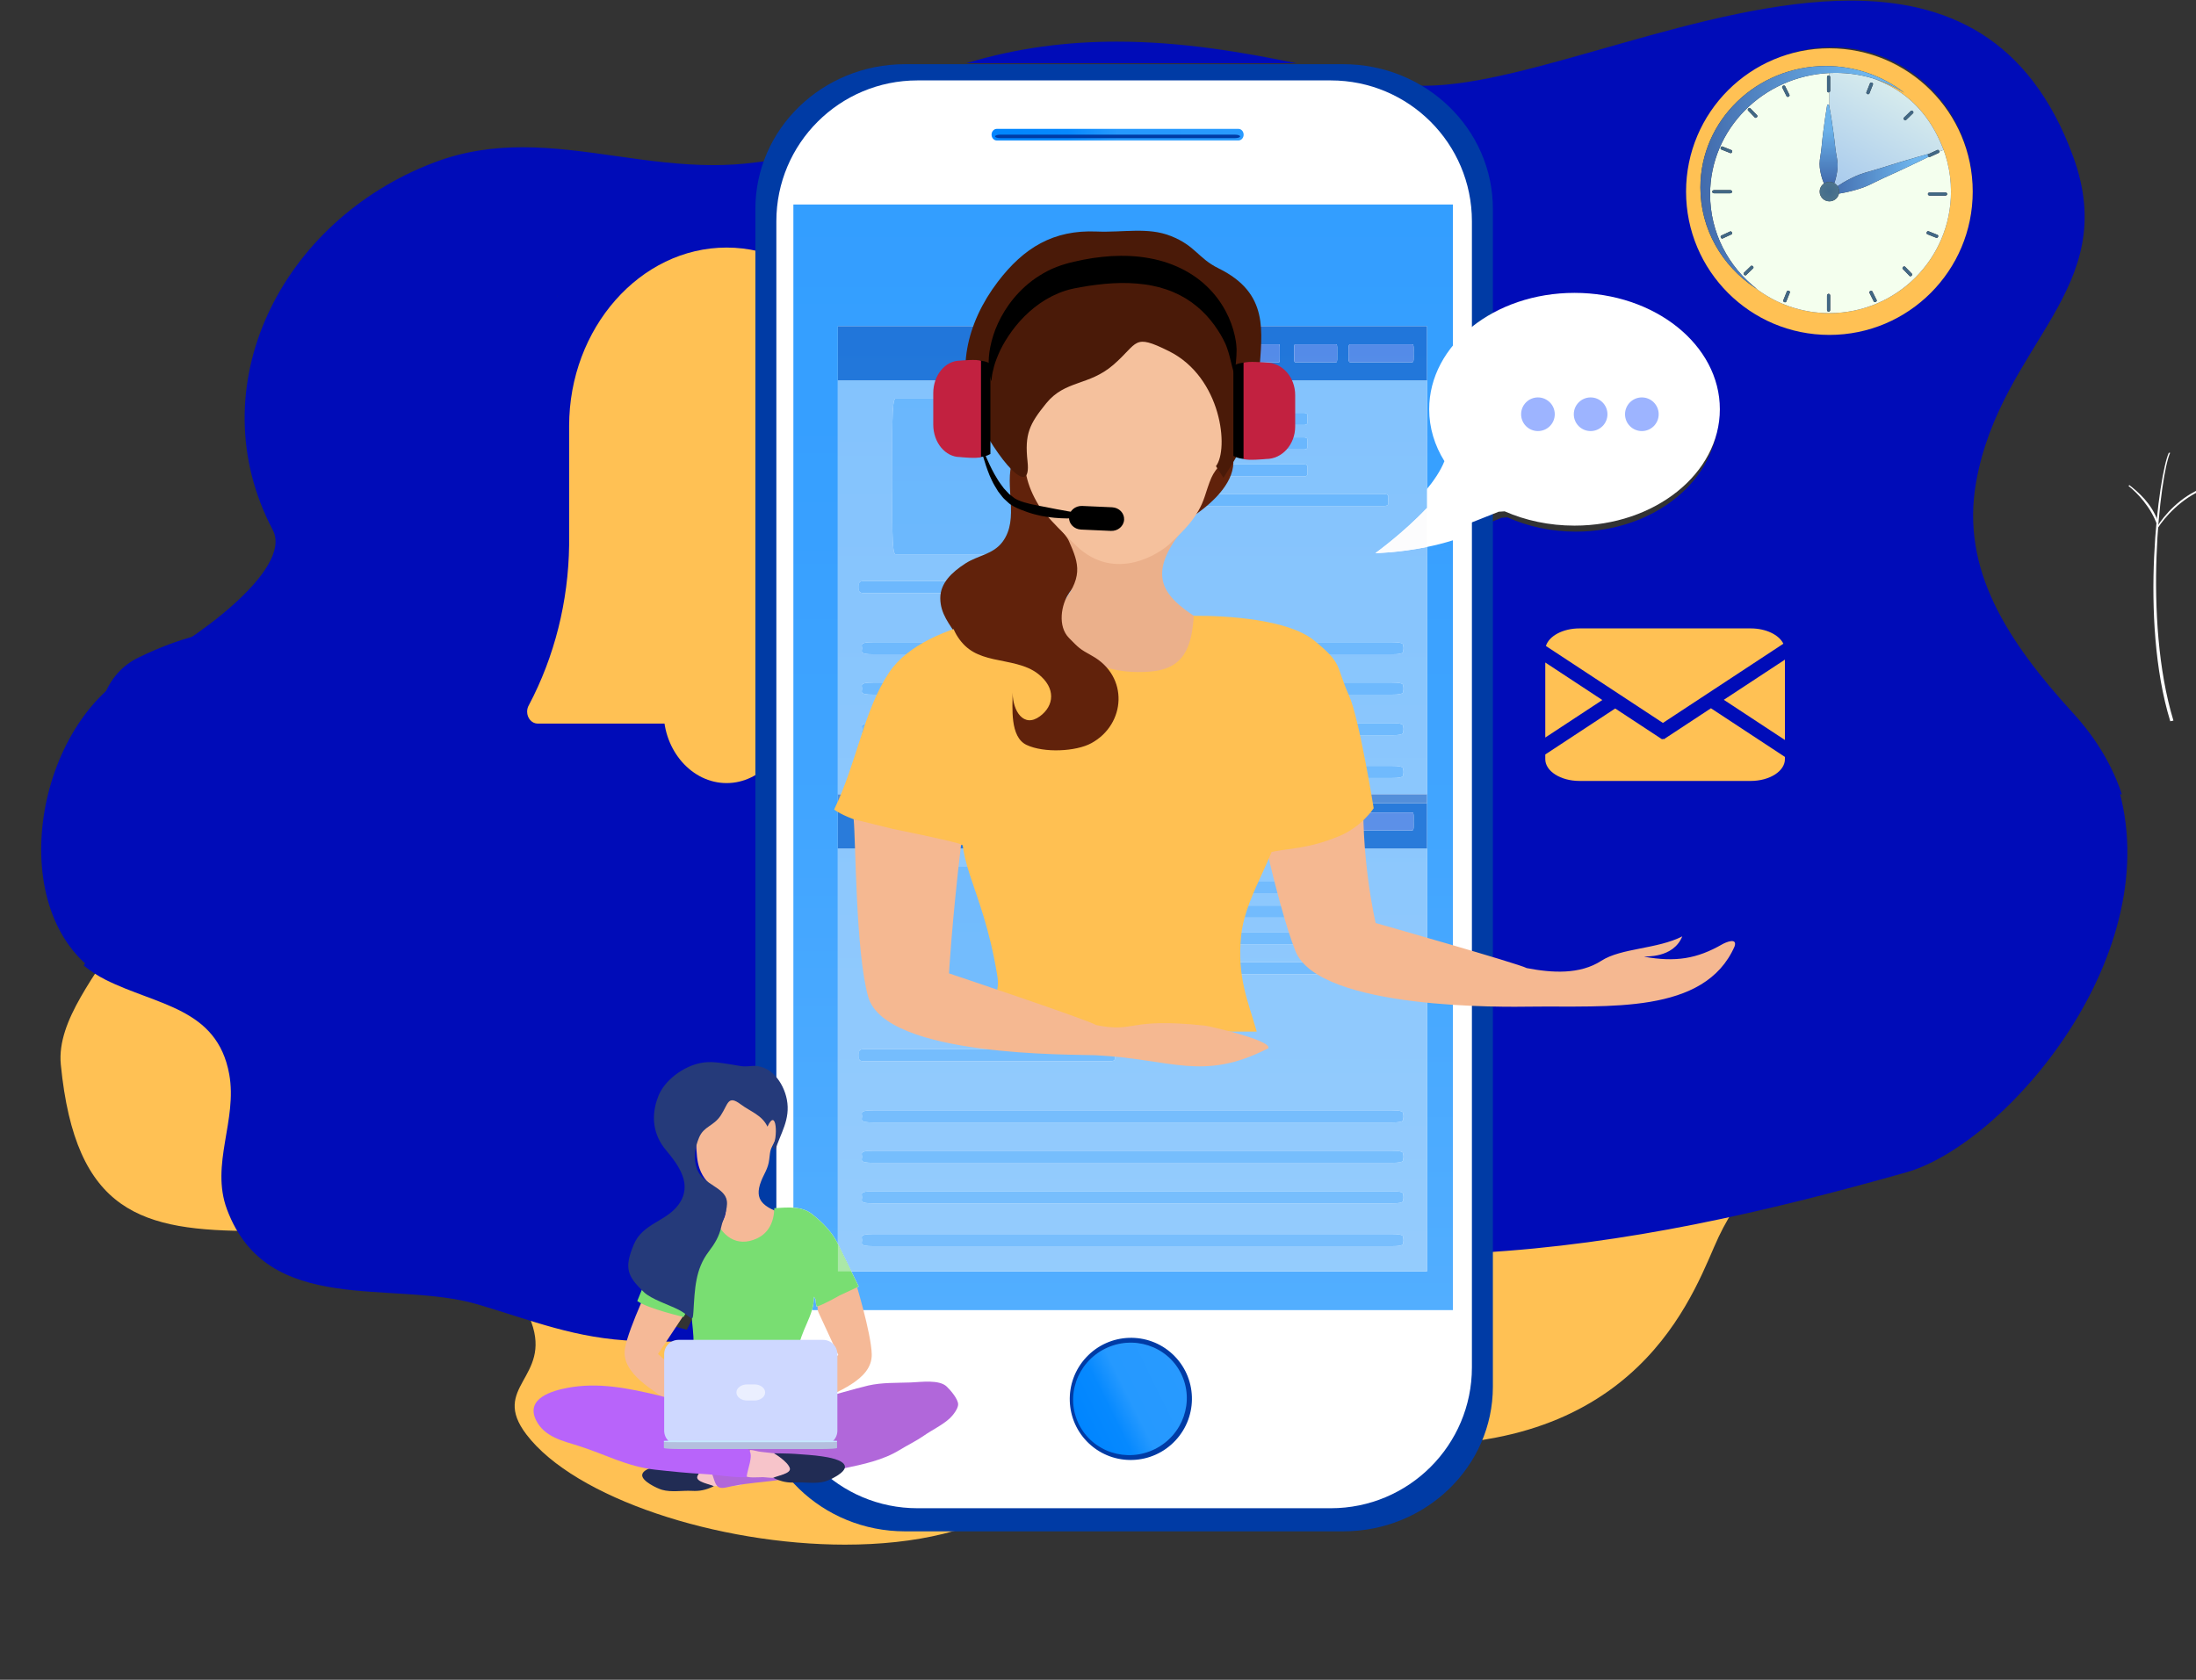 <?xml version="1.0" encoding="UTF-8" standalone="no"?><!DOCTYPE svg PUBLIC "-//W3C//DTD SVG 1.1//EN" "http://www.w3.org/Graphics/SVG/1.1/DTD/svg11.dtd"><svg width="100%" height="100%" viewBox="0 0 149 114" version="1.1" xmlns="http://www.w3.org/2000/svg" xmlns:xlink="http://www.w3.org/1999/xlink" xml:space="preserve" xmlns:serif="http://www.serif.com/" style="fill-rule:evenodd;clip-rule:evenodd;stroke-linejoin:round;stroke-miterlimit:1.414;"><rect x="0" y="0" width="149" height="114" fill="#333333" stroke="none"/><path d="M57.353,104.829c-8.638,0 -18.334,-3.142 -21.638,-7.48c-2.466,-3.238 1.72,-3.829 0.337,-7.618c-1.908,-5.228 -6.94,-6.297 -11.735,-6.297c-0.098,0 -0.197,0.001 -0.295,0.001c-2.468,0.022 -4.723,0.107 -6.758,0.107c-7.627,0 -12.15,-1.187 -13.138,-11.297c-0.294,-3.008 2.467,-6.106 4.266,-9.257c0.374,0.301 0.787,0.566 1.241,0.788c2.948,1.444 6.379,1.567 7.075,5.27c0.483,2.574 -1.093,5.036 -0.126,7.557c2.316,6.041 9.463,3.899 14.334,5.3c3.161,0.91 5.587,1.916 9.055,2.043c0.679,0.025 1.358,0.037 2.038,0.037c0.46,0 0.921,-0.006 1.382,-0.015c0.021,0.217 0.04,0.441 0.044,0.69l-0.841,0c-0.444,0 -0.804,0.376 -0.804,0.841l0,4.477c0,0.464 0.36,0.841 0.804,0.841l3.375,0c0.054,0.004 0.109,0.006 0.162,0.006c0.056,0 0.112,-0.002 0.167,-0.006l1.316,0c1.302,2.976 4.25,5.053 7.677,5.053l24.557,0c4.633,0 8.389,-3.795 8.389,-8.476l0,-8.377c8.336,-0.466 16.315,-2.256 24.387,-4.485c5.694,-1.572 15.125,-12.249 12.044,-21.756c0.212,0.031 0.424,0.067 0.635,0.106c8.835,1.668 19.317,22.446 5.83,24.582c-6.658,1.054 -11.215,-0.482 -14.526,6.487c-1.507,3.171 -4.762,14.105 -20.535,14.104c-0.508,0 -1.033,-0.011 -1.568,-0.035c-5.028,-0.22 -8.854,-0.69 -12.217,-0.69c-4.57,0 -8.284,0.868 -12.991,4.41c-2.874,2.163 -7.253,3.089 -11.943,3.089Z" style="fill:#ffc154;fill-rule:nonzero;"/><path d="M6.207,65.751c-5.993,-4.714 -3.599,-17.158 3.358,-20.478c3.343,-1.596 10.371,-6.59 8.942,-9.306c-5.115,-9.716 0.566,-21.011 10.963,-24.945c2.028,-0.768 4.016,-1.03 5.993,-1.03c2.128,0 4.244,0.304 6.387,0.607c2.143,0.304 4.313,0.607 6.547,0.607c0.947,0 1.906,-0.054 2.879,-0.186c0.44,-0.06 0.805,-0.105 1.109,-0.138c-0.357,1.012 -0.551,2.1 -0.551,3.233l0,26.542c-3.322,1.026 -5.821,2.127 -8.748,4.247c-2.779,2.013 -6.917,4.109 -10.222,4.703c-0.339,0.061 -0.67,0.089 -0.992,0.089c-2.292,0 -4.22,-1.434 -6.438,-2.869c-2.217,-1.434 -4.723,-2.869 -8.17,-2.869c-2.069,0 -4.477,0.517 -7.367,1.862c-4.551,2.118 -2.651,9.628 -2.001,13.838c0.316,2.045 -0.513,4.078 -1.689,6.093Zm33.467,-38.698c0.179,0.354 1.957,0.048 2.626,0.048c0.023,0 -0.563,-5.253 -0.539,-5.254c0.701,-0.022 0.772,-0.337 0.539,5.254c0.147,-0.063 0.239,-0.145 0.237,-0.211c0.001,-0.008 0.001,-0.015 -0.001,-0.023c-0.007,-0.031 -0.033,-0.056 -0.076,-0.073c0.011,-0.031 0.021,-0.061 0.029,-0.091c0.085,-0.056 0.131,-0.117 0.12,-0.167c-0.007,-0.032 -0.034,-0.056 -0.075,-0.075c-2.311,2.08 -0.088,-3.869 -0.132,-3.861c-5.262,0.898 7.939,2.192 -2.95,3.568c-0.04,0.005 3.121,-0.061 3.058,-0.08c-0.038,-0.16 -0.112,-0.27 -0.197,-0.286c-3.779,-3.4 -4.798,-5.237 -4.517,-5.655c0.367,-0.545 -1.146,-4.191 -0.89,-4.787c0.576,-1.343 7.489,3.47 6.232,2.659c-0.803,-0.518 -1.419,-0.688 -1.96,-0.688c-0.535,0 11.736,2.531 3.14,2.69c-1.059,0.019 -6.304,-0.927 -6.522,0.126c-0.234,1.132 3.134,0.896 3.965,1.7c0.534,0.517 -2.824,4.538 -1.801,3.218c0.163,-0.211 -0.032,0.505 -0.058,0.755c-0.045,-0.006 -0.082,-0.01 -0.114,-0.01c-0.112,0 -0.154,0.048 -0.214,0.214c-0.007,0.018 -0.013,0.038 -0.019,0.059c-0.058,0.019 -0.094,0.047 -0.103,0.085c-0.009,0.04 0.018,0.087 0.072,0.133c-0.002,0.048 -0.003,0.1 0,0.153c-0.041,0.018 -0.066,0.043 -0.073,0.073c-0.01,0.047 0.027,0.102 0.099,0.154c0.007,0.038 0.016,0.076 0.026,0.113c-0.031,0.017 -0.052,0.039 -0.057,0.065c-0.004,0.018 -0.001,0.037 0.008,0.057c0.018,0.044 0.07,0.093 0.147,0.137Zm76.502,30.74c-5.897,0 -10.691,-0.642 -15.369,-2.37l0,-19.845c0.598,-0.243 1.079,-0.44 1.079,-0.44l0.398,-0.027c1.376,0.618 2.957,0.97 4.638,0.97c5.33,0 9.651,-3.536 9.651,-7.898c0,-4.362 -4.321,-7.898 -9.651,-7.898c-2.321,0 -4.45,0.67 -6.115,1.788l0,-7.958c0,-3.494 -1.846,-6.562 -4.626,-8.303c0.147,0.005 0.296,0.008 0.447,0.008c3.578,0 8.333,-1.445 13.434,-2.889c5.1,-1.445 10.548,-2.889 15.509,-2.889c6.464,0 12.103,2.45 15.082,10.548c3.346,9.096 -4.899,12.672 -6.575,22.145c-1.046,5.914 2.112,10.766 6.599,15.68c1.601,1.753 2.666,3.606 3.294,5.5c-0.988,-0.141 -1.982,-0.204 -2.979,-0.204c-7.999,0 -16.283,4.031 -24.302,4.08c-0.172,0.001 -0.343,0.002 -0.514,0.002Zm8.134,-54.585c-5.257,0 -9.518,4.354 -9.518,9.725c0,5.371 4.261,9.725 9.518,9.725c5.257,0 9.518,-4.354 9.518,-9.725c0,-5.371 -4.261,-9.725 -9.518,-9.725Zm-36.351,1.083l-22.39,0c3.503,-1.069 6.937,-1.465 10.212,-1.465c4.419,0 8.548,0.718 12.178,1.465Z" style="fill:#000cb8;fill-rule:nonzero;"/><path d="M45.567,91.05c-0.806,0 -1.611,-0.014 -2.417,-0.044c-4.115,-0.155 -6.992,-1.378 -10.742,-2.483c-5.779,-1.703 -14.257,0.9 -17.005,-6.442c-1.146,-3.064 0.723,-6.057 0.149,-9.185c-0.825,-4.501 -4.895,-4.651 -8.393,-6.406c-0.537,-0.27 -1.028,-0.592 -1.472,-0.957c1.177,-2.113 2.007,-4.245 1.691,-6.389c-0.651,-4.415 -2.553,-12.291 2.004,-14.512c2.893,-1.41 5.304,-1.952 7.377,-1.952c3.451,0 5.96,1.504 8.18,3.008c2.22,1.505 4.151,3.009 6.446,3.009c0.323,0 0.653,-0.03 0.993,-0.094c3.31,-0.623 7.453,-2.821 10.235,-4.931c2.931,-2.223 5.434,-3.378 8.76,-4.454l0,45.484c-0.277,0.123 -0.546,0.183 -0.803,0.183c-0.881,0 -1.613,-0.71 -2.012,-2.028c0,0 -3.225,1.259 -3.645,2.538c-0.413,1.26 -0.859,2.27 -1.394,3.713c0.727,0.55 3.083,1.133 3.083,1.133c0,0 0.262,-0.526 0.63,-1.198c-0.151,0.788 -0.083,1.363 -0.025,1.989c-0.547,0.012 -1.093,0.018 -1.64,0.018Zm54.842,-6.035l0,-30.313c4.684,1.812 9.483,2.486 15.388,2.486c0.171,0 0.343,-0.001 0.515,-0.002c8.029,-0.052 16.324,-4.279 24.333,-4.279c0.999,0 1.994,0.066 2.983,0.214c3.655,11.555 -7.534,24.532 -14.289,26.442c-9.576,2.709 -19.041,4.885 -28.93,5.452Z" style="fill:#000cb8;fill-rule:nonzero;"/><g><path d="M53.574,48.299c0,2.659 -1.929,4.846 -4.274,4.846c-2.344,0 -4.273,-2.187 -4.273,-4.846l8.547,0Z" style="fill:#ffc154;fill-rule:nonzero;"/><path d="M62.121,49.107l-25.642,0c0,0 0,0 0,0c-0.391,0 -0.713,-0.364 -0.713,-0.808c0,-0.159 0.042,-0.314 0.12,-0.447c1.738,-3.284 2.68,-7.031 2.73,-10.86l0,-8.076c0,-6.646 4.823,-12.115 10.684,-12.115c5.862,0 10.685,5.469 10.685,12.115l0,8.076c0.046,3.83 0.988,7.578 2.729,10.859c0.078,0.133 0.12,0.289 0.12,0.448c0,0.444 -0.322,0.808 -0.712,0.808c0,0 0,0 -0.001,0Z" style="fill:#ffc154;fill-rule:nonzero;"/><path d="M51.437,25.685c0,4.431 3.216,8.077 7.123,8.077c3.908,0 7.123,-3.646 7.123,-8.077c0,-4.431 -3.215,-8.076 -7.123,-8.076c-3.907,0 -7.123,3.645 -7.123,8.076Z" style="fill:#ffc154;fill-rule:nonzero;"/><path d="M59.272,22.454l0,2.423l2.137,0c0.391,0 0.712,0.365 0.712,0.808c0,0.443 -0.321,0.808 -0.712,0.808l-2.137,0l0,2.423c0,0.443 -0.321,0.807 -0.712,0.807c-0.391,0 -0.712,-0.364 -0.712,-0.807l0,-2.423l-2.137,0c-0.391,0 -0.712,-0.365 -0.712,-0.808c0,-0.443 0.321,-0.808 0.712,-0.808l2.137,0l0,-2.423c0,-0.443 0.321,-0.807 0.712,-0.807c0.391,0 0.712,0.364 0.712,0.807Z" style="fill:#ffc154;fill-rule:nonzero;"/></g><path d="M101.293,94.103c0,5.425 -4.547,9.823 -10.156,9.823l-29.728,0c-5.609,0 -10.155,-4.398 -10.155,-9.823l0,-79.924c0,-5.425 4.546,-9.823 10.155,-9.823l29.728,0c5.609,0 10.156,4.398 10.156,9.823l0,79.924Z" style="fill:#003ba5;fill-rule:nonzero;"/><path d="M99.87,92.798c0,5.28 -4.288,9.56 -9.578,9.56l-28.038,0c-5.29,0 -9.578,-4.28 -9.578,-9.56l0,-77.781c0,-5.28 4.288,-9.56 9.578,-9.56l28.038,0c5.29,0 9.578,4.28 9.578,9.56l0,77.781Z" style="fill:#fff;fill-rule:nonzero;"/><path d="M73.701,92.115c1.563,-1.677 4.186,-1.773 5.858,-0.214c1.672,1.558 1.761,4.181 0.197,5.858c-1.563,1.678 -4.186,1.774 -5.858,0.215c-1.672,-1.559 -1.761,-4.182 -0.197,-5.859Z" style="fill:#003ba5;fill-rule:nonzero;"/><path d="M84.381,9.139c0,0.217 -0.157,0.393 -0.352,0.393l-16.398,0c-0.195,0 -0.352,-0.176 -0.352,-0.393c0,-0.217 0.157,-0.393 0.352,-0.393l16.398,0c0.195,0 0.352,0.176 0.352,0.393Z" style="fill:url(#_Linear1);"/><path d="M84.142,9.257c0,0.065 -0.153,0.118 -0.342,0.118l-15.94,0c-0.189,0 -0.342,-0.053 -0.342,-0.118c0,-0.065 0.153,-0.118 0.342,-0.118l15.94,0c0.189,0 0.342,0.053 0.342,0.118Z" style="fill:#003ba5;fill-rule:nonzero;"/><path d="M98.581,88.911l-43.489,0c0.088,-0.299 0.138,-0.6 0.119,-0.907c0.208,0.219 0.078,0.208 0.195,0.674c0.518,-0.156 1.567,-0.764 1.567,-0.764l1.293,-0.603c0,0 -0.229,-0.465 -0.503,-1.025l39.057,0l0,-28.699l0,-3.679l0,-16.787c0.566,-0.116 1.163,-0.264 1.761,-0.453l0,52.243Zm-41.73,-4.499c-0.406,-0.802 -0.991,-1.415 -1.763,-2.023c-0.368,-0.29 -0.801,-0.399 -1.257,-0.429l0,-68.081l44.75,0l0,11.065c-0.578,1.005 -0.901,2.124 -0.901,3.303c0,1.179 0.323,2.297 0.901,3.302l0,0.524c-0.385,0.8 -1.041,1.632 -1.761,2.399l0,-8.658l0,-3.679l-39.969,0l0,62.277Z" style="fill:url(#_Linear2);"/><path d="M80.133,93.212c0.936,1.88 0.144,4.176 -1.768,5.129c-1.913,0.953 -4.223,0.202 -5.16,-1.678c-0.936,-1.88 -0.145,-4.177 1.768,-5.13c1.913,-0.953 4.223,-0.201 5.16,1.679Z" style="fill:url(#_Linear3);"/><path d="M45.655,95.334c0.377,0.304 2.099,0.958 2.272,-0.022c0.099,-0.563 -3.285,-3.421 -3.285,-3.421c0,0 0.551,-0.811 1.76,-2.645c0.747,-1.133 -2.085,-2.605 -2.085,-2.605c0,0 -1.66,3.429 -1.909,4.854c-0.309,1.765 2.065,2.885 3.247,3.839Z" style="fill:#f5b997;fill-rule:nonzero;"/><path d="M55.357,95.21c-0.419,0.244 -2.221,0.629 -2.242,-0.365c-0.013,-0.572 3.765,-2.884 3.765,-2.884c0,0 -0.422,-0.885 -1.339,-2.881c-0.567,-1.233 2.455,-2.259 2.455,-2.259c0,0 1.121,3.641 1.152,5.087c0.038,1.792 -2.478,2.539 -3.791,3.302Z" style="fill:#f5b997;fill-rule:nonzero;"/><path d="M50.009,98.97c-0.255,0.007 -0.511,0.113 -0.777,0.134c-0.293,0.022 -0.56,0.073 -0.847,0.092c-0.78,0.405 -1.221,0.692 -1.192,1.206c0.006,0.113 0.939,0.333 1.019,0.421c0.09,0.098 0.785,-0.006 0.925,-0.006c0.253,0 1.095,0.082 1.213,-0.105c0.114,-0.181 -0.067,-0.591 -0.118,-0.763c-0.067,-0.221 -0.144,-0.455 -0.126,-0.69l-0.097,-0.289Z" style="fill:#f7c4ca;fill-rule:nonzero;"/><path d="M46.978,99.237c-0.632,0.051 -1.234,0.075 -1.863,0.171c-0.314,0.048 -1.48,0.213 -1.541,0.678c-0.056,0.426 1.021,0.929 1.343,1.021c0.642,0.184 1.365,0.037 2.031,0.072c0.48,0.026 0.905,-0.033 1.486,-0.316c-0.212,-0.131 -1.247,-0.276 -1.121,-0.661c0.15,-0.46 1.072,-1.006 1.072,-1.006c0,0 -1.064,0.013 -1.407,0.041Z" style="fill:#212c54;fill-rule:nonzero;"/><path d="M47.965,80.164c0.714,0.837 1.728,1.421 1.091,2.679c-0.247,0.486 -0.407,0.428 -0.205,0.92c0.205,0.499 1.007,0.72 1.484,0.707c1.213,-0.035 2.192,-1.098 2.727,-2.094c-1.179,-0.479 -1.95,-0.867 -1.413,-2.227c0.199,-0.504 0.477,-0.853 0.545,-1.467c0.081,-0.724 0.076,-0.629 0.372,-1.233c0.126,-0.255 0.311,-0.767 0.332,-1.052c0.045,-0.59 -0.173,-0.33 -0.452,-0.609c-0.24,-0.24 -0.255,-0.2 -0.465,-0.547c-0.163,-0.27 -0.182,-0.522 -0.414,-0.763c-0.807,-0.834 -2.597,-0.752 -3.504,-0.195c-0.9,0.552 -1.213,1.645 -0.939,2.645c0.266,0.971 -0.096,2.139 0.841,3.236Z" style="fill:#f5b997;fill-rule:nonzero;"/><path d="M58.911,94.03c0.964,-0.215 1.878,-0.171 2.884,-0.208c0.695,-0.026 1.93,-0.215 2.446,0.283c0.264,0.254 0.763,0.837 0.77,1.201c0.005,0.288 -0.353,0.749 -0.558,0.94c-0.503,0.469 -1.199,0.79 -1.765,1.185c-0.521,0.363 -1.107,0.641 -1.648,0.973c-1.125,0.692 -2.467,0.971 -3.753,1.242c-1.432,0.302 -2.811,0.549 -4.25,0.768c-1.113,0.169 -2.286,0.221 -3.379,0.449c-0.643,0.134 -0.958,0.288 -1.184,-0.373c-0.098,-0.285 -0.174,-0.567 -0.308,-0.833c-0.143,-0.284 -0.367,-0.383 -0.126,-0.657c0.364,-0.416 1.182,-0.612 1.672,-0.81c1.164,-0.473 2.356,-1.064 3.458,-1.677c0.652,-0.362 1.384,-1.239 2.094,-1.465c0.582,-0.185 2.966,-0.865 3.647,-1.018Z" style="fill:#b167da;fill-rule:nonzero;"/><path d="M48.381,82.335c0.536,1.657 1.664,2.307 2.95,1.726c0.843,-0.38 1.189,-1.164 1.205,-2.068c0.895,-0.049 1.843,-0.162 2.552,0.396c0.809,0.637 1.413,1.279 1.82,2.139c0.294,0.621 1.358,2.783 1.358,2.783l-1.293,0.603c0,0 -1.049,0.608 -1.567,0.764c-0.117,-0.466 0.013,-0.455 -0.195,-0.674c0.077,1.236 -0.973,2.38 -1.037,3.661c-0.072,1.461 0.444,2.122 0.725,3.383c0.188,0.839 0.157,0.946 -0.56,1.341c-0.633,0.349 -1.236,0.782 -1.893,1.077c-0.674,0.303 -1.931,0.936 -3.105,0.408c-0.733,-0.33 -2.718,-1.823 -3.749,-2.027c1.088,-1.299 0.965,-1.97 1.271,-3.26c0.496,-2.097 -0.157,-2.78 0.165,-4.352c-0.375,0.64 -0.643,1.142 -0.643,1.142c0,0 -2.404,-0.557 -3.146,-1.081c0.546,-1.376 1.001,-2.339 1.423,-3.541c0.428,-1.219 3.719,-2.42 3.719,-2.42Z" style="fill:#79de72;fill-rule:nonzero;"/><path d="M52.603,78.056c0.349,-1.143 1.047,-2.082 0.784,-3.441c-0.224,-1.153 -1.119,-2.409 -2.427,-2.268c-0.629,0.068 -0.71,-0.011 -1.426,-0.118c-0.672,-0.1 -1.316,-0.23 -2.03,-0.081c-1.133,0.236 -2.409,1.143 -2.842,2.258c-0.521,1.341 -0.346,2.602 0.511,3.631c0.875,1.051 1.845,2.345 0.878,3.699c-0.841,1.176 -2.448,1.275 -3.053,2.734c-0.666,1.607 -0.432,2.131 0.681,3.213c0.512,0.496 1.738,0.877 2.372,1.207c0.884,0.46 0.945,0.991 0.999,0.112c0.094,-1.532 0.126,-2.861 1.036,-4.059c0.426,-0.561 0.713,-1.037 0.858,-1.707c0.111,-0.511 0.455,-1.185 0.374,-1.738c-0.136,-0.935 -1.626,-1.105 -2.014,-2.131c-0.279,-0.736 -0.157,-1.493 0.133,-2.175c0.325,-0.766 0.986,-0.757 1.471,-1.497c0.507,-0.775 0.47,-1.406 1.349,-0.749c0.665,0.497 1.444,0.724 1.816,1.514c0.637,-1.373 0.719,0.818 0.352,1.356l0.178,0.24Z" style="fill:#253a7a;fill-rule:nonzero;"/><path d="M50.894,98.402c0.254,0.007 0.51,0.113 0.776,0.133c0.293,0.022 0.56,0.074 0.847,0.093c0.78,0.405 1.221,0.691 1.193,1.206c-0.007,0.112 -0.939,0.332 -1.02,0.421c-0.09,0.097 -0.785,-0.007 -0.925,-0.007c-0.252,0 -1.095,0.083 -1.212,-0.105c-0.114,-0.18 0.066,-0.591 0.117,-0.763c0.067,-0.221 0.144,-0.454 0.126,-0.689l0.098,-0.289Z" style="fill:#f7c4ca;fill-rule:nonzero;"/><path d="M53.925,98.668c0.631,0.051 1.234,0.076 1.862,0.171c0.315,0.048 1.48,0.213 1.541,0.678c0.056,0.426 -1.02,0.929 -1.343,1.022c-0.642,0.184 -1.365,0.036 -2.031,0.072c-0.479,0.025 -0.905,-0.034 -1.486,-0.316c0.212,-0.132 1.247,-0.277 1.121,-0.662c-0.15,-0.46 -1.072,-1.005 -1.072,-1.005c0,0 1.064,0.012 1.408,0.04Z" style="fill:#212c54;fill-rule:nonzero;"/><path d="M38.535,94.182c-1.072,0.199 -2.9,0.717 -2.16,2.208c0.56,1.126 1.802,1.398 2.849,1.725c1.807,0.565 3.292,1.414 5.24,1.628c1.098,0.121 2.219,0.235 3.329,0.294c0.924,0.049 1.96,0.253 2.866,0.212c0.043,-0.531 0.485,-1.456 0.168,-1.821c-0.407,-0.468 -1.673,-0.653 -2.23,-0.932c-1.381,-0.691 -2.318,-2.411 -3.767,-2.761c-2.266,-0.547 -4.249,-0.931 -6.295,-0.553Z" style="fill:#b864fa;fill-rule:nonzero;"/><path d="M56.817,97.095c0,0.538 -0.436,0.975 -0.973,0.975l-9.806,0c-0.537,0 -0.973,-0.437 -0.973,-0.975l0,-5.189c0,-0.539 0.436,-0.975 0.973,-0.975l9.806,0c0.537,0 0.973,0.436 0.973,0.975l0,5.189Z" style="fill:#ced8ff;fill-rule:nonzero;"/><path d="M56.795,98.266c0,0.04 -0.436,0.073 -0.973,0.073l-9.805,0c-0.538,0 -0.973,-0.033 -0.973,-0.073l0,-0.392c0,-0.041 0.435,-0.073 0.973,-0.073l9.805,0c0.537,0 0.973,0.032 0.973,0.073l0,0.392Z" style="fill:#b4bfde;fill-rule:nonzero;"/><path d="M56.795,97.86c0,0.008 -0.436,0.014 -0.973,0.014l-9.805,0c-0.538,0 -0.973,-0.006 -0.973,-0.014l0,-0.076c0,-0.008 0.435,-0.015 0.973,-0.015l9.805,0c0.537,0 0.973,0.007 0.973,0.015l0,0.076Z" style="fill:#c5e8ff;fill-rule:nonzero;"/><path d="M51.186,95.048l-0.49,0c-0.403,0 -0.73,-0.245 -0.73,-0.548c0,-0.302 0.327,-0.547 0.73,-0.547l0.49,0c0.403,0 0.73,0.245 0.73,0.547c0,0.303 -0.327,0.548 -0.73,0.548Z" style="fill:#ebefff;"/><path d="M98.004,31.297c-0.661,-1.06 -1.033,-2.257 -1.033,-3.523c0,-4.362 4.415,-7.898 9.86,-7.898c5.447,0 9.862,3.536 9.862,7.898c0,4.362 -4.415,7.898 -9.862,7.898c-1.717,0 -3.332,-0.352 -4.739,-0.97l-0.406,0.027c0,0 -2.419,0.97 -3.184,1.251c-2.83,1.042 -5.889,1.086 -5.889,1.086c0,0 4.348,-3.133 5.391,-5.769Z" style="fill:#fff;fill-rule:nonzero;"/><path d="M111.401,29.255c-0.631,0 -1.142,-0.511 -1.142,-1.142c0,-0.63 0.511,-1.142 1.142,-1.142c0.63,0 1.142,0.512 1.142,1.142c0,0.631 -0.512,1.142 -1.142,1.142Z" style="fill:#9db4ff;"/><path d="M107.925,29.255c-0.631,0 -1.142,-0.511 -1.142,-1.142c0,-0.63 0.511,-1.142 1.142,-1.142c0.63,0 1.142,0.512 1.142,1.142c0,0.631 -0.512,1.142 -1.142,1.142Z" style="fill:#9db4ff;fill-rule:nonzero;"/><path d="M104.35,29.255c-0.631,0 -1.142,-0.511 -1.142,-1.142c0,-0.63 0.511,-1.142 1.142,-1.142c0.63,0 1.142,0.512 1.142,1.142c0,0.631 -0.512,1.142 -1.142,1.142Z" style="fill:#9db4ff;fill-rule:nonzero;"/><path d="M147.469,48.904c-0.071,0.014 -0.143,0.029 -0.215,0.044c-2.128,-6.92 -0.759,-16.805 -0.098,-18.224c0.089,0.01 0.001,0 0.089,0.01c-0.662,1.412 -1.875,11.269 0.224,18.17Z" style="fill:#fff;fill-rule:nonzero;"/><path d="M146.394,35.857l-0.035,-0.117c0.465,-0.74 1.543,-2.025 3.14,-2.647l0.05,0.11c-1.547,0.602 -2.702,1.933 -3.155,2.654Z" style="fill:#fff;fill-rule:nonzero;"/><path d="M144.423,32.982l0.05,-0.064c0.568,0.441 1.535,1.246 1.958,2.516l-0.062,0.219c-0.41,-1.231 -1.393,-2.242 -1.946,-2.671Z" style="fill:#fff;fill-rule:nonzero;"/><g><path d="M124.125,22.729c-5.371,0 -9.725,-4.354 -9.725,-9.725c0,-5.371 4.354,-9.725 9.725,-9.725c5.371,0 9.725,4.354 9.725,9.725c0,5.371 -4.354,9.725 -9.725,9.725Zm-5.038,-3.195c1.394,1.077 3.143,1.718 5.04,1.718c4.556,0 8.249,-3.693 8.249,-8.248c0,-1.39 -0.344,-2.7 -0.951,-3.849c-0.7,-1.369 -1.814,-2.717 -3.664,-3.559c-0.15,-0.073 -0.304,-0.143 -0.459,-0.208c0.679,0.226 1.319,0.532 1.908,0.906c-1.458,-1.133 -3.308,-1.812 -5.324,-1.812c-4.702,0 -8.513,3.691 -8.513,8.244c0,2.829 1.472,5.323 3.714,6.808Z" style="fill:#ffc154;fill-rule:nonzero;"/><path d="M124.127,21.252c-1.897,0 -3.646,-0.641 -5.04,-1.718c0.044,0.029 0.089,0.058 0.133,0.086c-1.944,-1.511 -3.189,-3.829 -3.189,-6.431c0,-4.418 3.588,-8.024 8.096,-8.234l0,0.18c-0.016,-0.01 -0.035,-0.016 -0.055,-0.016c-0.06,0 -0.108,0.052 -0.108,0.115l0,0.922c0,0.064 0.048,0.116 0.108,0.116c0.02,0 0.039,-0.006 0.055,-0.016l0,1.019c-0.02,-0.107 -0.033,-0.166 -0.033,-0.166l-0.117,-0.002c0,0 -0.057,0.367 -0.143,0.916c-0.038,0.275 -0.085,0.596 -0.127,0.94c-0.047,0.343 -0.079,0.711 -0.117,1.078c-0.019,0.184 -0.046,0.367 -0.075,0.548c-0.03,0.181 -0.054,0.359 -0.055,0.532c-0.001,0.173 0.019,0.341 0.05,0.501c0.028,0.159 0.067,0.31 0.109,0.45c0.043,0.14 0.092,0.268 0.142,0.383c-0.177,0.118 -0.294,0.32 -0.294,0.549c0,0.364 0.296,0.66 0.66,0.66c0.318,0 0.584,-0.224 0.647,-0.524c0.027,-0.004 0.055,-0.009 0.083,-0.014c0.15,-0.025 0.318,-0.056 0.498,-0.098c0.181,-0.039 0.373,-0.089 0.575,-0.147c0.203,-0.056 0.411,-0.125 0.623,-0.209c0.211,-0.084 0.422,-0.187 0.636,-0.295c0.214,-0.107 0.432,-0.214 0.653,-0.314c0.442,-0.202 0.886,-0.399 1.298,-0.595c0.413,-0.193 0.797,-0.378 1.126,-0.536c0.228,-0.11 0.429,-0.209 0.594,-0.291c0.017,0.013 0.035,0.02 0.054,0.02c0.009,0 0.018,-0.002 0.027,-0.006l0.603,-0.279c0.033,-0.015 0.048,-0.055 0.041,-0.097l0.292,-0.107c-0.017,-0.036 -0.218,-0.56 -0.449,-1.011c-0.001,-0.002 -0.002,-0.004 -0.003,-0.006c0.607,1.149 0.951,2.459 0.951,3.849c0,4.555 -3.693,8.248 -8.249,8.248Zm-0.055,-1.312c-0.06,0 -0.108,0.054 -0.108,0.121l0,0.972c0,0.067 0.048,0.121 0.108,0.121c0.06,0 0.109,-0.054 0.109,-0.121l0,-0.972c0,-0.067 -0.049,-0.121 -0.109,-0.121Zm-2.748,-0.216c-0.037,0 -0.069,0.016 -0.081,0.046l-0.247,0.617c-0.017,0.043 0.015,0.095 0.071,0.118c0.017,0.006 0.034,0.01 0.05,0.01c0.038,0 0.07,-0.017 0.082,-0.047l0.246,-0.617c0.017,-0.043 -0.014,-0.095 -0.07,-0.117c-0.017,-0.007 -0.034,-0.01 -0.051,-0.01Zm5.638,0.009c-0.019,0 -0.04,0.005 -0.059,0.015c-0.054,0.027 -0.081,0.082 -0.061,0.123l0.297,0.594c0.013,0.026 0.042,0.04 0.075,0.04c0.019,0 0.04,-0.005 0.059,-0.015c0.054,-0.026 0.081,-0.081 0.061,-0.122l-0.297,-0.595c-0.013,-0.026 -0.042,-0.04 -0.075,-0.04Zm2.246,-1.654c-0.028,0 -0.059,0.013 -0.084,0.037c-0.043,0.042 -0.052,0.102 -0.02,0.135l0.462,0.477c0.014,0.014 0.032,0.021 0.053,0.021c0.027,0 0.058,-0.012 0.083,-0.037c0.044,-0.041 0.053,-0.102 0.021,-0.135l-0.462,-0.477c-0.014,-0.014 -0.033,-0.021 -0.053,-0.021Zm-10.356,-0.047c-0.019,0 -0.037,0.006 -0.05,0.019l-0.477,0.462c-0.033,0.032 -0.026,0.093 0.016,0.136c0.025,0.026 0.057,0.04 0.085,0.04c0.019,0 0.037,-0.007 0.05,-0.02l0.478,-0.462c0.033,-0.032 0.025,-0.093 -0.017,-0.136c-0.025,-0.026 -0.056,-0.039 -0.085,-0.039Zm-1.433,-2.33c-0.009,0 -0.019,0.002 -0.027,0.006l-0.603,0.279c-0.042,0.019 -0.055,0.079 -0.03,0.134c0.02,0.043 0.058,0.07 0.094,0.07c0.009,0 0.019,-0.002 0.027,-0.006l0.603,-0.279c0.042,-0.02 0.055,-0.08 0.03,-0.134c-0.02,-0.043 -0.058,-0.07 -0.094,-0.07Zm13.403,-0.014c-0.036,0 -0.075,0.029 -0.093,0.075c-0.022,0.056 -0.006,0.115 0.037,0.132l0.617,0.246c0.007,0.003 0.015,0.005 0.024,0.005c0.036,0 0.075,-0.03 0.093,-0.075c0.022,-0.056 0.006,-0.115 -0.037,-0.132l-0.617,-0.247c-0.007,-0.003 -0.016,-0.004 -0.024,-0.004Zm0.116,-2.629c-0.072,0 -0.131,0.048 -0.131,0.109c0,0.06 0.059,0.109 0.131,0.109l1.049,0c0.072,0 0.131,-0.049 0.131,-0.109c0,-0.061 -0.059,-0.109 -0.131,-0.109l-1.049,0Zm-14.63,-0.157c-0.075,0 -0.135,0.048 -0.135,0.108c0,0.061 0.06,0.109 0.135,0.109l1.082,0c0.075,0 0.136,-0.048 0.136,-0.109c0,-0.06 -0.061,-0.108 -0.136,-0.108l-1.082,0Zm0.536,-2.965c-0.037,0 -0.075,0.029 -0.094,0.075c-0.022,0.056 -0.005,0.115 0.037,0.132l0.617,0.246c0.008,0.003 0.016,0.005 0.024,0.005c0.037,0 0.075,-0.029 0.093,-0.075c0.023,-0.056 0.006,-0.115 -0.036,-0.132l-0.617,-0.246c-0.008,-0.003 -0.016,-0.005 -0.024,-0.005Zm1.864,-2.611c-0.027,0 -0.058,0.013 -0.083,0.037c-0.043,0.042 -0.052,0.102 -0.02,0.135l0.462,0.477c0.013,0.014 0.032,0.021 0.052,0.021c0.028,0 0.059,-0.013 0.084,-0.037c0.043,-0.042 0.052,-0.102 0.02,-0.135l-0.462,-0.477c-0.013,-0.014 -0.032,-0.021 -0.053,-0.021Zm2.337,-1.523c-0.019,0 -0.04,0.004 -0.059,0.014c-0.054,0.027 -0.081,0.082 -0.061,0.123l0.297,0.594c0.013,0.026 0.042,0.041 0.075,0.041c0.019,0 0.04,-0.005 0.059,-0.015c0.054,-0.027 0.081,-0.082 0.061,-0.123l-0.297,-0.594c-0.013,-0.026 -0.042,-0.04 -0.075,-0.04Zm6.716,-0.207c-0.244,-0.111 -0.5,-0.213 -0.77,-0.305c0.105,0.031 0.208,0.063 0.311,0.097c0.155,0.065 0.309,0.135 0.459,0.208Z" style="fill:#f4ffee;fill-rule:nonzero;"/><path d="M124.676,12.636c-0.056,-0.084 -0.131,-0.154 -0.219,-0.205c0.037,-0.105 0.075,-0.222 0.106,-0.348c0.036,-0.137 0.065,-0.285 0.088,-0.442c0.025,-0.157 0.038,-0.323 0.033,-0.495c-0.006,-0.172 -0.035,-0.35 -0.068,-0.532c-0.033,-0.181 -0.064,-0.366 -0.086,-0.55c-0.044,-0.369 -0.08,-0.737 -0.132,-1.084c-0.045,-0.346 -0.096,-0.669 -0.138,-0.946c-0.052,-0.333 -0.102,-0.6 -0.133,-0.759l0,-1.019c0.033,-0.02 0.054,-0.057 0.054,-0.1l0,-0.922c0,-0.042 -0.021,-0.079 -0.054,-0.099l0,-0.18c0.138,-0.007 0.277,-0.01 0.417,-0.01c0.851,0 1.672,0.121 2.447,0.346c0.27,0.092 0.526,0.194 0.77,0.305c1.85,0.842 2.964,2.19 3.664,3.559c0.001,0.002 0.002,0.004 0.003,0.006c0.231,0.451 0.432,0.975 0.449,1.011l-0.292,0.107c-0.002,-0.012 -0.005,-0.025 -0.011,-0.037c-0.02,-0.043 -0.058,-0.07 -0.093,-0.07c-0.01,0 -0.019,0.002 -0.028,0.006l-0.524,0.242c-0.201,0.057 -0.471,0.133 -0.789,0.223c-0.352,0.103 -0.764,0.221 -1.203,0.355c-0.441,0.129 -0.906,0.279 -1.373,0.426c-0.234,0.073 -0.47,0.141 -0.703,0.205c-0.233,0.065 -0.462,0.132 -0.677,0.213c-0.214,0.08 -0.415,0.172 -0.602,0.267c-0.188,0.094 -0.363,0.19 -0.521,0.284c-0.142,0.083 -0.27,0.165 -0.385,0.243Zm5.028,-5.129c-0.019,0 -0.037,0.006 -0.05,0.019l-0.477,0.462c-0.033,0.032 -0.026,0.093 0.016,0.136c0.025,0.026 0.057,0.04 0.085,0.04c0.019,0 0.037,-0.007 0.05,-0.02l0.477,-0.462c0.033,-0.032 0.026,-0.092 -0.016,-0.136c-0.025,-0.026 -0.056,-0.039 -0.085,-0.039Zm-2.741,-1.904c-0.038,0 -0.07,0.017 -0.082,0.046l-0.246,0.617c-0.017,0.043 0.014,0.095 0.07,0.118c0.017,0.006 0.034,0.01 0.05,0.01c0.038,0 0.07,-0.017 0.082,-0.047l0.246,-0.617c0.017,-0.042 -0.014,-0.095 -0.07,-0.117c-0.017,-0.007 -0.034,-0.01 -0.05,-0.01Z" style="fill:url(#_Linear4);"/><path d="M119.22,19.62c-0.044,-0.028 -0.089,-0.057 -0.133,-0.086c-2.242,-1.485 -3.714,-3.979 -3.714,-6.808c0,-4.553 3.811,-8.244 8.513,-8.244c2.016,0 3.866,0.679 5.324,1.812c-0.589,-0.374 -1.229,-0.68 -1.908,-0.906c-0.103,-0.034 -0.206,-0.066 -0.311,-0.097c-0.775,-0.225 -1.596,-0.346 -2.447,-0.346c-0.14,0 -0.279,0.003 -0.417,0.01c-4.508,0.21 -8.096,3.816 -8.096,8.234c0,2.602 1.245,4.92 3.189,6.431Z" style="fill:url(#_Linear5);"/><path d="M123.761,12.455c-0.05,-0.115 -0.099,-0.243 -0.142,-0.383c-0.042,-0.14 -0.081,-0.291 -0.109,-0.45c-0.031,-0.16 -0.051,-0.328 -0.05,-0.501c0.001,-0.173 0.025,-0.351 0.055,-0.532c0.029,-0.181 0.056,-0.364 0.075,-0.548c0.038,-0.367 0.07,-0.735 0.117,-1.078c0.042,-0.344 0.089,-0.665 0.127,-0.94c0.086,-0.549 0.143,-0.916 0.143,-0.916l0.117,0.002c0,0 0.013,0.059 0.033,0.166c0.031,0.159 0.081,0.426 0.133,0.759c0.042,0.277 0.093,0.6 0.138,0.946c0.052,0.347 0.088,0.715 0.132,1.084c0.022,0.184 0.053,0.369 0.086,0.55c0.033,0.182 0.062,0.36 0.068,0.532c0.005,0.172 -0.008,0.338 -0.033,0.495c-0.023,0.157 -0.052,0.305 -0.088,0.442c-0.031,0.126 -0.069,0.243 -0.106,0.348c-0.097,-0.056 -0.21,-0.088 -0.33,-0.088c-0.135,0 -0.261,0.041 -0.366,0.112Z" style="fill:url(#_Linear6);"/><path d="M124.774,13.14c0.009,-0.044 0.014,-0.09 0.014,-0.136c0,-0.136 -0.041,-0.263 -0.112,-0.368c0.115,-0.078 0.243,-0.16 0.385,-0.243c0.158,-0.094 0.333,-0.19 0.521,-0.284c0.187,-0.095 0.388,-0.187 0.602,-0.267c0.215,-0.081 0.444,-0.148 0.677,-0.213c0.233,-0.064 0.469,-0.132 0.703,-0.205c0.467,-0.147 0.932,-0.297 1.373,-0.426c0.439,-0.134 0.851,-0.252 1.203,-0.355c0.318,-0.09 0.588,-0.166 0.789,-0.223l-0.079,0.037c-0.042,0.019 -0.055,0.079 -0.03,0.133c0.01,0.022 0.024,0.039 0.04,0.051c-0.165,0.082 -0.366,0.181 -0.594,0.291c-0.329,0.158 -0.713,0.343 -1.126,0.536c-0.412,0.196 -0.856,0.393 -1.298,0.595c-0.221,0.1 -0.439,0.207 -0.653,0.314c-0.214,0.108 -0.425,0.211 -0.636,0.295c-0.212,0.084 -0.42,0.153 -0.623,0.209c-0.202,0.058 -0.394,0.108 -0.575,0.147c-0.18,0.042 -0.348,0.073 -0.498,0.098c-0.028,0.005 -0.056,0.01 -0.083,0.014Z" style="fill:url(#_Linear7);"/><path d="M124.127,13.664c-0.364,0 -0.66,-0.296 -0.66,-0.66c0,-0.365 0.296,-0.661 0.66,-0.661c0.365,0 0.661,0.296 0.661,0.661c0,0.364 -0.296,0.66 -0.661,0.66Z" style="fill:url(#_Radial8);"/><path d="M131.987,13.277l-1.049,0c-0.072,0 -0.131,-0.049 -0.131,-0.109c0,-0.061 0.059,-0.109 0.131,-0.109l1.049,0c0.072,0 0.131,0.048 0.131,0.109c0,0.06 -0.059,0.109 -0.131,0.109Z" style="fill:#426885;fill-rule:nonzero;"/><path d="M117.39,13.119l-1.082,0c-0.075,0 -0.135,-0.048 -0.135,-0.109c0,-0.06 0.06,-0.108 0.135,-0.108l1.082,0c0.075,0 0.136,0.048 0.136,0.108c0,0.061 -0.061,0.109 -0.136,0.109Z" style="fill:#426885;fill-rule:nonzero;"/><path d="M124.072,6.272c-0.06,0 -0.108,-0.052 -0.108,-0.116l0,-0.922c0,-0.063 0.048,-0.115 0.108,-0.115c0.02,0 0.039,0.006 0.055,0.016c0.033,0.02 0.054,0.057 0.054,0.099l0,0.922c0,0.043 -0.021,0.08 -0.054,0.1c-0.016,0.01 -0.035,0.016 -0.055,0.016Z" style="fill:#426885;fill-rule:nonzero;"/><path d="M124.072,21.154c-0.06,0 -0.108,-0.054 -0.108,-0.121l0,-0.972c0,-0.067 0.048,-0.121 0.108,-0.121c0.06,0 0.109,0.054 0.109,0.121l0,0.972c0,0.067 -0.049,0.121 -0.109,0.121Z" style="fill:#426885;fill-rule:nonzero;"/><path d="M131.407,16.146c-0.009,0 -0.017,-0.002 -0.024,-0.005l-0.617,-0.246c-0.043,-0.017 -0.059,-0.076 -0.037,-0.132c0.018,-0.046 0.057,-0.075 0.093,-0.075c0.008,0 0.017,0.001 0.024,0.004l0.617,0.247c0.043,0.017 0.059,0.076 0.037,0.132c-0.018,0.045 -0.057,0.075 -0.093,0.075Z" style="fill:#426885;fill-rule:nonzero;"/><path d="M117.428,10.395c-0.008,0 -0.016,-0.002 -0.024,-0.005l-0.617,-0.246c-0.042,-0.017 -0.059,-0.076 -0.037,-0.132c0.019,-0.046 0.057,-0.075 0.094,-0.075c0.008,0 0.016,0.002 0.024,0.005l0.617,0.246c0.042,0.017 0.059,0.076 0.036,0.132c-0.018,0.046 -0.056,0.075 -0.093,0.075Z" style="fill:#426885;fill-rule:nonzero;"/><path d="M126.755,6.394c-0.016,0 -0.033,-0.004 -0.05,-0.01c-0.056,-0.023 -0.087,-0.075 -0.07,-0.118l0.246,-0.617c0.012,-0.029 0.044,-0.046 0.082,-0.046c0.016,0 0.033,0.003 0.05,0.01c0.056,0.022 0.087,0.075 0.07,0.117l-0.246,0.617c-0.012,0.03 -0.044,0.047 -0.082,0.047Z" style="fill:#426885;fill-rule:nonzero;"/><path d="M121.117,20.515c-0.016,0 -0.033,-0.004 -0.05,-0.01c-0.056,-0.023 -0.088,-0.075 -0.071,-0.118l0.247,-0.617c0.012,-0.03 0.044,-0.046 0.081,-0.046c0.017,0 0.034,0.003 0.051,0.01c0.056,0.022 0.087,0.074 0.07,0.117l-0.246,0.617c-0.012,0.03 -0.044,0.047 -0.082,0.047Z" style="fill:#426885;fill-rule:nonzero;"/><path d="M129.619,18.749c-0.021,0 -0.039,-0.007 -0.053,-0.021l-0.462,-0.477c-0.032,-0.033 -0.023,-0.093 0.02,-0.135c0.025,-0.024 0.056,-0.037 0.084,-0.037c0.02,0 0.039,0.007 0.053,0.021l0.462,0.477c0.032,0.033 0.023,0.094 -0.021,0.135c-0.025,0.025 -0.056,0.037 -0.083,0.037Z" style="fill:#426885;fill-rule:nonzero;"/><path d="M119.119,7.996c-0.02,0 -0.039,-0.007 -0.052,-0.021l-0.462,-0.477c-0.032,-0.033 -0.023,-0.093 0.02,-0.135c0.025,-0.024 0.056,-0.037 0.083,-0.037c0.021,0 0.04,0.007 0.053,0.021l0.462,0.477c0.032,0.033 0.023,0.093 -0.02,0.135c-0.025,0.024 -0.056,0.037 -0.084,0.037Z" style="fill:#426885;fill-rule:nonzero;"/><path d="M121.297,6.575c-0.033,0 -0.062,-0.015 -0.075,-0.041l-0.297,-0.594c-0.02,-0.041 0.007,-0.096 0.061,-0.123c0.019,-0.01 0.04,-0.014 0.059,-0.014c0.033,0 0.062,0.014 0.075,0.04l0.297,0.594c0.02,0.041 -0.007,0.096 -0.061,0.123c-0.019,0.01 -0.04,0.015 -0.059,0.015Z" style="fill:#426885;fill-rule:nonzero;"/><path d="M127.214,20.505c-0.033,0 -0.062,-0.014 -0.075,-0.04l-0.297,-0.594c-0.02,-0.041 0.007,-0.096 0.061,-0.123c0.019,-0.01 0.04,-0.015 0.059,-0.015c0.033,0 0.062,0.014 0.075,0.04l0.297,0.595c0.02,0.041 -0.007,0.096 -0.061,0.122c-0.019,0.01 -0.04,0.015 -0.059,0.015Z" style="fill:#426885;fill-rule:nonzero;"/><path d="M130.914,10.661c-0.019,0 -0.037,-0.007 -0.054,-0.02c-0.016,-0.012 -0.03,-0.029 -0.04,-0.051c-0.025,-0.054 -0.012,-0.114 0.03,-0.133l0.079,-0.037l0.524,-0.242c0.009,-0.004 0.018,-0.006 0.028,-0.006c0.035,0 0.073,0.027 0.093,0.07c0.006,0.012 0.009,0.025 0.011,0.037c0.007,0.042 -0.008,0.082 -0.041,0.097l-0.603,0.279c-0.009,0.004 -0.018,0.006 -0.027,0.006Z" style="fill:#426885;fill-rule:nonzero;"/><path d="M129.278,8.164c-0.028,0 -0.06,-0.014 -0.085,-0.04c-0.042,-0.043 -0.049,-0.104 -0.016,-0.136l0.477,-0.462c0.013,-0.013 0.031,-0.019 0.05,-0.019c0.029,0 0.06,0.013 0.085,0.039c0.042,0.044 0.049,0.104 0.016,0.136l-0.477,0.462c-0.013,0.013 -0.031,0.02 -0.05,0.02Z" style="fill:#426885;fill-rule:nonzero;"/><path d="M118.426,18.689c-0.028,0 -0.06,-0.014 -0.085,-0.04c-0.042,-0.043 -0.049,-0.104 -0.016,-0.136l0.477,-0.462c0.013,-0.013 0.031,-0.019 0.05,-0.019c0.029,0 0.06,0.013 0.085,0.039c0.042,0.043 0.05,0.104 0.017,0.136l-0.478,0.462c-0.013,0.013 -0.031,0.02 -0.05,0.02Z" style="fill:#426885;fill-rule:nonzero;"/><path d="M116.853,16.191c-0.036,0 -0.074,-0.027 -0.094,-0.07c-0.025,-0.055 -0.012,-0.115 0.03,-0.134l0.603,-0.279c0.008,-0.004 0.018,-0.006 0.027,-0.006c0.036,0 0.074,0.027 0.094,0.07c0.025,0.054 0.012,0.114 -0.03,0.134l-0.603,0.279c-0.008,0.004 -0.018,0.006 -0.027,0.006Z" style="fill:#426885;fill-rule:nonzero;"/></g><g><path d="M112.83,49.062l-7.939,-5.221c0.209,-0.68 1.15,-1.194 2.28,-1.194l11.614,0c1.042,0 1.924,0.437 2.218,1.04l-8.173,5.375Z" style="fill:#ffc154;fill-rule:nonzero;"/><path d="M118.785,52.999l-11.614,0c-1.283,0 -2.323,-0.662 -2.323,-1.479l0,-0.317l4.745,-3.121l3.19,2.098l0.047,-0.055l0.047,0.055l3.212,-2.113l5.019,3.302l0,0.151c0,0.817 -1.04,1.479 -2.323,1.479Z" style="fill:#ffc154;fill-rule:nonzero;"/><path d="M104.848,50.054l0,-5.093l3.871,2.547l-3.871,2.546Z" style="fill:#ffc154;fill-rule:nonzero;"/><path d="M121.108,50.22l-4.146,-2.727l4.146,-2.726l0,5.453Z" style="fill:#ffc154;fill-rule:nonzero;"/></g><path d="M56.851,54.513l0,-32.378l39.969,0l-39.969,0l0,3.679l39.969,0l0,8.658c-1.591,1.693 -3.498,3.067 -3.498,3.067c0,0 1.569,-0.023 3.498,-0.418l0,16.787l-39.969,0l0,0.605Zm2.396,-2.533c-0.97,0 -0.759,0.184 -0.759,0.411c0,0.226 -0.211,0.41 0.759,0.41l35.194,0c0.97,0 0.737,-0.184 0.737,-0.41c0,-0.227 0.233,-0.411 -0.737,-0.411l-35.194,0Zm0,-2.905c-0.97,0 -0.759,0.183 -0.759,0.41c0,0.226 -0.211,0.41 0.759,0.41l35.194,0c0.97,0 0.737,-0.184 0.737,-0.41c0,-0.227 0.233,-0.41 -0.737,-0.41l-35.194,0Zm0,-2.752c-0.97,0 -0.759,0.184 -0.759,0.41c0,0.226 -0.211,0.41 0.759,0.41l35.194,0c0.97,0 0.737,-0.184 0.737,-0.41c0,-0.226 0.233,-0.41 -0.737,-0.41l-35.194,0Zm0,-2.739c-0.97,0 -0.759,0.183 -0.759,0.41c0,0.226 -0.211,0.41 0.759,0.41l35.194,0c0.97,0 0.737,-0.184 0.737,-0.41c0,-0.227 0.233,-0.41 -0.737,-0.41l-35.194,0Zm-0.597,-4.153c-0.459,0 -0.359,0.183 -0.359,0.41c0,0.226 -0.1,0.41 0.359,0.41l16.64,0c0.458,0 0.348,-0.184 0.348,-0.41c0,-0.227 0.11,-0.41 -0.348,-0.41l-16.64,0Zm2.115,-12.378c-0.276,0 -0.216,2.364 -0.216,5.281c0,2.917 -0.06,5.281 0.216,5.281l9.981,0c0.275,0 0.209,-2.364 0.209,-5.281c0,-2.917 0.066,-5.281 -0.209,-5.281l-9.981,0Zm16.439,6.47c-0.459,0 -0.359,0.183 -0.359,0.41c0,0.226 -0.1,0.41 0.359,0.41l16.639,0c0.459,0 0.349,-0.184 0.349,-0.41c0,-0.227 0.11,-0.41 -0.349,-0.41l-16.639,0Zm-0.117,-2.009c-0.313,0 -0.245,0.184 -0.245,0.41c0,0.226 -0.068,0.41 0.245,0.41l11.381,0c0.314,0 0.239,-0.184 0.239,-0.41c0,-0.226 0.075,-0.41 -0.239,-0.41l-11.381,0Zm0,-1.83c-0.313,0 -0.245,0.183 -0.245,0.41c0,0.226 -0.068,0.41 0.245,0.41l11.381,0c0.314,0 0.239,-0.184 0.239,-0.41c0,-0.227 0.075,-0.41 -0.239,-0.41l-11.381,0Zm0,-1.664c-0.313,0 -0.245,0.183 -0.245,0.41c0,0.226 -0.068,0.41 0.245,0.41l11.381,0c0.314,0 0.239,-0.184 0.239,-0.41c0,-0.227 0.075,-0.41 -0.239,-0.41l-11.381,0Z" style="fill:url(#_Linear9);"/><path d="M93.322,37.539c0,0 1.907,-1.374 3.498,-3.067l0,2.649c-1.929,0.395 -3.498,0.418 -3.498,0.418Z" style="fill:#fcfcfd;fill-rule:nonzero;"/><path d="M96.82,25.814l-39.969,0l0,-3.679l39.969,0l0,3.679Zm-5.224,-2.445c-0.117,0 -0.091,0.271 -0.091,0.606c0,0.335 -0.026,0.606 0.091,0.606l4.229,0c0.117,0 0.089,-0.271 0.089,-0.606c0,-0.335 0.028,-0.606 -0.089,-0.606l-4.229,0Zm-3.725,0c-0.077,0 -0.06,0.271 -0.06,0.606c0,0.335 -0.017,0.606 0.06,0.606l2.799,0c0.077,0 0.059,-0.271 0.059,-0.606c0,-0.335 0.018,-0.606 -0.059,-0.606l-2.799,0Zm-2.82,0c-0.048,0 -0.037,0.271 -0.037,0.606c0,0.335 -0.011,0.606 0.037,0.606l1.744,0c0.048,0 0.036,-0.271 0.036,-0.606c0,-0.335 0.012,-0.606 -0.036,-0.606l-1.744,0Z" style="fill:url(#_Linear10);"/><path d="M75.29,40.251l-16.64,0c-0.459,0 -0.359,-0.184 -0.359,-0.41c0,-0.227 -0.1,-0.41 0.359,-0.41l16.64,0c0.458,0 0.348,0.183 0.348,0.41c0,0.226 0.11,0.41 -0.348,0.41Z" style="fill:url(#_Linear11);"/><path d="M70.746,37.615l-9.981,0c-0.276,0 -0.216,-2.364 -0.216,-5.281c0,-2.917 -0.06,-5.281 0.216,-5.281l9.981,0c0.275,0 0.209,2.364 0.209,5.281c0,2.917 0.066,5.281 -0.209,5.281Z" style="fill:url(#_Linear12);"/><path d="M93.843,34.343l-16.639,0c-0.459,0 -0.359,-0.184 -0.359,-0.41c0,-0.227 -0.1,-0.41 0.359,-0.41l16.639,0c0.459,0 0.349,0.183 0.349,0.41c0,0.226 0.11,0.41 -0.349,0.41Z" style="fill:url(#_Linear13);"/><path d="M95.825,24.581l-4.229,0c-0.117,0 -0.091,-0.271 -0.091,-0.606c0,-0.335 -0.026,-0.606 0.091,-0.606l4.229,0c0.117,0 0.089,0.271 0.089,0.606c0,0.335 0.028,0.606 -0.089,0.606Z" style="fill:url(#_Linear14);"/><path d="M90.67,24.581l-2.799,0c-0.077,0 -0.06,-0.271 -0.06,-0.606c0,-0.335 -0.017,-0.606 0.06,-0.606l2.799,0c0.077,0 0.059,0.271 0.059,0.606c0,0.335 0.018,0.606 -0.059,0.606Z" style="fill:url(#_Linear15);"/><path d="M86.795,24.581l-1.744,0c-0.048,0 -0.037,-0.271 -0.037,-0.606c0,-0.335 -0.011,-0.606 0.037,-0.606l1.744,0c0.048,0 0.036,0.271 0.036,0.606c0,0.335 0.012,0.606 -0.036,0.606Z" style="fill:url(#_Linear16);"/><path d="M94.441,44.404l-35.194,0c-0.97,0 -0.759,-0.184 -0.759,-0.41c0,-0.227 -0.211,-0.41 0.759,-0.41l35.194,0c0.97,0 0.737,0.183 0.737,0.41c0,0.226 0.233,0.41 -0.737,0.41Z" style="fill:url(#_Linear17);"/><path d="M94.441,47.143l-35.194,0c-0.97,0 -0.759,-0.184 -0.759,-0.41c0,-0.226 -0.211,-0.41 0.759,-0.41l35.194,0c0.97,0 0.737,0.184 0.737,0.41c0,0.226 0.233,0.41 -0.737,0.41Z" style="fill:url(#_Linear18);"/><path d="M94.441,49.895l-35.194,0c-0.97,0 -0.759,-0.184 -0.759,-0.41c0,-0.227 -0.211,-0.41 0.759,-0.41l35.194,0c0.97,0 0.737,0.183 0.737,0.41c0,0.226 0.233,0.41 -0.737,0.41Z" style="fill:url(#_Linear19);"/><path d="M94.441,52.801l-35.194,0c-0.97,0 -0.759,-0.184 -0.759,-0.41c0,-0.227 -0.211,-0.411 0.759,-0.411l35.194,0c0.97,0 0.737,0.184 0.737,0.411c0,0.226 0.233,0.41 -0.737,0.41Z" style="fill:url(#_Linear20);"/><path d="M88.468,32.334l-11.381,0c-0.313,0 -0.245,-0.184 -0.245,-0.41c0,-0.226 -0.068,-0.41 0.245,-0.41l11.381,0c0.314,0 0.239,0.184 0.239,0.41c0,0.226 0.075,0.41 -0.239,0.41Z" style="fill:url(#_Linear21);"/><path d="M88.468,30.504l-11.381,0c-0.313,0 -0.245,-0.184 -0.245,-0.41c0,-0.227 -0.068,-0.41 0.245,-0.41l11.381,0c0.314,0 0.239,0.183 0.239,0.41c0,0.226 0.075,0.41 -0.239,0.41Z" style="fill:url(#_Linear22);"/><path d="M88.468,28.84l-11.381,0c-0.313,0 -0.245,-0.184 -0.245,-0.41c0,-0.227 -0.068,-0.41 0.245,-0.41l11.381,0c0.314,0 0.239,0.183 0.239,0.41c0,0.226 0.075,0.41 -0.239,0.41Z" style="fill:url(#_Linear23);"/><path d="M96.82,86.286l-39.057,0c-0.318,-0.649 -0.697,-1.425 -0.855,-1.758c-0.019,-0.039 -0.037,-0.078 -0.057,-0.116l0,-29.899l0,3.074l39.969,0l0,28.699Zm-37.573,-2.533c-0.97,0 -0.759,0.184 -0.759,0.41c0,0.226 -0.211,0.41 0.759,0.41l35.194,0c0.97,0 0.737,-0.184 0.737,-0.41c0,-0.226 0.233,-0.41 -0.737,-0.41l-35.194,0Zm0,-2.906c-0.97,0 -0.759,0.184 -0.759,0.41c0,0.227 -0.211,0.41 0.759,0.41l35.194,0c0.97,0 0.737,-0.183 0.737,-0.41c0,-0.226 0.233,-0.41 -0.737,-0.41l-35.194,0Zm0,-2.751c-0.97,0 -0.759,0.183 -0.759,0.409c0,0.227 -0.211,0.41 0.759,0.41l35.194,0c0.97,0 0.737,-0.183 0.737,-0.41c0,-0.226 0.233,-0.409 -0.737,-0.409l-35.194,0Zm0,-2.74c-0.97,0 -0.759,0.184 -0.759,0.41c0,0.226 -0.211,0.41 0.759,0.41l35.194,0c0.97,0 0.737,-0.184 0.737,-0.41c0,-0.226 0.233,-0.41 -0.737,-0.41l-35.194,0Zm-0.597,-4.153c-0.459,0 -0.359,0.184 -0.359,0.41c0,0.227 -0.1,0.41 0.359,0.41l16.64,0c0.458,0 0.348,-0.183 0.348,-0.41c0,-0.226 0.11,-0.41 -0.348,-0.41l-16.64,0Zm2.115,-12.378c-0.276,0 -0.216,2.365 -0.216,5.281c0,2.917 -0.06,5.282 0.216,5.282l9.981,0c0.275,0 0.209,-2.365 0.209,-5.282c0,-2.916 0.066,-5.281 -0.209,-5.281l-9.981,0Zm16.439,6.47c-0.459,0 -0.359,0.184 -0.359,0.41c0,0.227 -0.1,0.41 0.359,0.41l16.639,0c0.459,0 0.349,-0.183 0.349,-0.41c0,-0.226 0.11,-0.41 -0.349,-0.41l-16.639,0Zm-0.117,-2.008c-0.313,0 -0.245,0.183 -0.245,0.41c0,0.226 -0.068,0.409 0.245,0.409l11.381,0c0.314,0 0.239,-0.183 0.239,-0.409c0,-0.227 0.075,-0.41 -0.239,-0.41l-11.381,0Zm0,-1.831c-0.313,0 -0.245,0.184 -0.245,0.41c0,0.227 -0.068,0.41 0.245,0.41l11.381,0c0.314,0 0.239,-0.183 0.239,-0.41c0,-0.226 0.075,-0.41 -0.239,-0.41l-11.381,0Zm0,-1.664c-0.313,0 -0.245,0.184 -0.245,0.41c0,0.227 -0.068,0.41 0.245,0.41l11.381,0c0.314,0 0.239,-0.183 0.239,-0.41c0,-0.226 0.075,-0.41 -0.239,-0.41l-11.381,0Z" style="fill:url(#_Linear24);"/><path d="M57.763,86.286l-0.912,0l0,-1.874c0.02,0.038 0.038,0.077 0.057,0.116c0.158,0.333 0.537,1.109 0.855,1.758Z" style="fill:#abe8a8;fill-rule:nonzero;"/><path d="M96.82,57.587l-39.969,0l0,-3.074l39.969,0l0,-0.605l0,3.679Zm-5.224,-2.446c-0.117,0 -0.091,0.272 -0.091,0.606c0,0.335 -0.026,0.606 0.091,0.606l4.229,0c0.117,0 0.089,-0.271 0.089,-0.606c0,-0.334 0.028,-0.606 -0.089,-0.606l-4.229,0Zm-3.725,0c-0.077,0 -0.06,0.272 -0.06,0.606c0,0.335 -0.017,0.606 0.06,0.606l2.799,0c0.077,0 0.059,-0.271 0.059,-0.606c0,-0.334 0.018,-0.606 -0.059,-0.606l-2.799,0Zm-2.82,0c-0.048,0 -0.037,0.272 -0.037,0.606c0,0.335 -0.011,0.606 0.037,0.606l1.744,0c0.048,0 0.036,-0.271 0.036,-0.606c0,-0.334 0.012,-0.606 -0.036,-0.606l-1.744,0Z" style="fill:url(#_Linear25);"/><rect x="56.851" y="53.908" width="39.969" height="0.606" style="fill:url(#_Linear26);"/><path d="M75.29,72.023l-16.64,0c-0.459,0 -0.359,-0.183 -0.359,-0.41c0,-0.226 -0.1,-0.41 0.359,-0.41l16.64,0c0.458,0 0.348,0.184 0.348,0.41c0,0.227 0.11,0.41 -0.348,0.41Z" style="fill:url(#_Linear27);"/><path d="M70.746,69.388l-9.981,0c-0.276,0 -0.216,-2.365 -0.216,-5.282c0,-2.916 -0.06,-5.281 0.216,-5.281l9.981,0c0.275,0 0.209,2.365 0.209,5.281c0,2.917 0.066,5.282 -0.209,5.282Z" style="fill:url(#_Linear28);"/><path d="M93.843,66.115l-16.639,0c-0.459,0 -0.359,-0.183 -0.359,-0.41c0,-0.226 -0.1,-0.41 0.359,-0.41l16.639,0c0.459,0 0.349,0.184 0.349,0.41c0,0.227 0.11,0.41 -0.349,0.41Z" style="fill:url(#_Linear29);"/><path d="M95.825,56.353l-4.229,0c-0.117,0 -0.091,-0.271 -0.091,-0.606c0,-0.334 -0.026,-0.606 0.091,-0.606l4.229,0c0.117,0 0.089,0.272 0.089,0.606c0,0.335 0.028,0.606 -0.089,0.606Z" style="fill:url(#_Linear30);"/><path d="M90.67,56.353l-2.799,0c-0.077,0 -0.06,-0.271 -0.06,-0.606c0,-0.334 -0.017,-0.606 0.06,-0.606l2.799,0c0.077,0 0.059,0.272 0.059,0.606c0,0.335 0.018,0.606 -0.059,0.606Z" style="fill:url(#_Linear31);"/><path d="M86.795,56.353l-1.744,0c-0.048,0 -0.037,-0.271 -0.037,-0.606c0,-0.334 -0.011,-0.606 0.037,-0.606l1.744,0c0.048,0 0.036,0.272 0.036,0.606c0,0.335 0.012,0.606 -0.036,0.606Z" style="fill:url(#_Linear32);"/><path d="M94.441,76.176l-35.194,0c-0.97,0 -0.759,-0.184 -0.759,-0.41c0,-0.226 -0.211,-0.41 0.759,-0.41l35.194,0c0.97,0 0.737,0.184 0.737,0.41c0,0.226 0.233,0.41 -0.737,0.41Z" style="fill:url(#_Linear33);"/><path d="M94.441,78.915l-35.194,0c-0.97,0 -0.759,-0.183 -0.759,-0.41c0,-0.226 -0.211,-0.409 0.759,-0.409l35.194,0c0.97,0 0.737,0.183 0.737,0.409c0,0.227 0.233,0.41 -0.737,0.41Z" style="fill:url(#_Linear34);"/><path d="M94.441,81.667l-35.194,0c-0.97,0 -0.759,-0.183 -0.759,-0.41c0,-0.226 -0.211,-0.41 0.759,-0.41l35.194,0c0.97,0 0.737,0.184 0.737,0.41c0,0.227 0.233,0.41 -0.737,0.41Z" style="fill:url(#_Linear35);"/><path d="M94.441,84.573l-35.194,0c-0.97,0 -0.759,-0.184 -0.759,-0.41c0,-0.226 -0.211,-0.41 0.759,-0.41l35.194,0c0.97,0 0.737,0.184 0.737,0.41c0,0.226 0.233,0.41 -0.737,0.41Z" style="fill:url(#_Linear36);"/><path d="M88.468,64.106l-11.381,0c-0.313,0 -0.245,-0.183 -0.245,-0.409c0,-0.227 -0.068,-0.41 0.245,-0.41l11.381,0c0.314,0 0.239,0.183 0.239,0.41c0,0.226 0.075,0.409 -0.239,0.409Z" style="fill:url(#_Linear37);"/><path d="M88.468,62.276l-11.381,0c-0.313,0 -0.245,-0.183 -0.245,-0.41c0,-0.226 -0.068,-0.41 0.245,-0.41l11.381,0c0.314,0 0.239,0.184 0.239,0.41c0,0.227 0.075,0.41 -0.239,0.41Z" style="fill:url(#_Linear38);"/><path d="M88.468,60.612l-11.381,0c-0.313,0 -0.245,-0.183 -0.245,-0.41c0,-0.226 -0.068,-0.41 0.245,-0.41l11.381,0c0.314,0 0.239,0.184 0.239,0.41c0,0.227 0.075,0.41 -0.239,0.41Z" style="fill:url(#_Linear39);"/><path d="M78.26,36.468c-2.098,0.819 -4.393,1.922 -5.727,3.778c-0.574,0.799 -1.726,1.899 -0.888,2.748c0.68,0.689 1.587,1.034 2.454,1.515c2.511,1.393 2.091,4.245 -0.244,5.523c-1.051,0.575 -3.028,1.079 -4.204,0.522c-1.143,-0.541 -0.944,-2.555 -0.944,-3.549c0.006,1.249 0.449,1.679 1.852,1.606c0.356,-1.104 1.102,-1.914 -0.117,-2.874c-0.838,-0.659 -2.003,-0.771 -3.03,-1.005c-1.034,-0.236 -1.806,-0.565 -2.416,-1.491c-0.573,-0.872 -1.197,-1.594 -1.197,-2.647c0,-1.015 0.773,-1.755 1.713,-2.36c0.855,-0.55 1.871,-0.605 2.511,-1.463c1.176,-1.575 0.081,-3.787 0.684,-5.521c0.435,-1.252 2.274,-1.824 3.462,-2.278c2.924,-1.118 8.256,-1.964 10.675,0.545c2.806,2.912 -2.102,5.983 -4.584,6.951Z" style="fill:#61220b;fill-rule:nonzero;"/><path d="M70.531,34.129c0.365,0.593 1.742,2.024 1.991,2.581c0.722,1.616 0.991,2.496 -0.634,4.483c-0.849,1.038 -2.632,0.136 -2.354,1.385c0.282,1.265 5.153,3.599 6.36,3.775c3.073,0.449 4.513,-1.688 6.327,-3.8c-2.746,-1.643 -4.506,-2.895 -2.518,-5.865c0.737,-1.1 1.601,-1.799 2.061,-3.215c0.542,-1.671 0.485,-1.45 1.514,-2.742c0.435,-0.547 1.14,-1.67 1.328,-2.334c0.388,-1.368 -0.281,-0.851 -0.853,-1.63c-0.492,-0.671 -0.548,-0.585 -0.915,-1.494c-0.285,-0.708 -0.214,-1.31 -0.687,-1.978c-1.642,-2.318 -6.189,-2.909 -8.733,-1.994c-2.527,0.908 -3.825,3.346 -3.603,5.82c0.216,2.404 -1.129,4.014 0.716,7.008Z" style="fill:#ebb08b;fill-rule:nonzero;"/><path d="M70.512,34.345c0.366,0.593 2.092,2.298 2.541,2.722c2.634,2.488 5.64,0.478 6.31,-0.155c0.969,-0.916 1.923,-1.807 2.382,-3.223c0.542,-1.671 0.485,-1.45 1.514,-2.742c0.436,-0.547 1.141,-1.67 1.329,-2.334c0.387,-1.368 -0.281,-0.851 -0.854,-1.63c-0.492,-0.671 -0.548,-0.585 -0.914,-1.494c-0.286,-0.708 -0.215,-1.31 -0.688,-1.978c-1.642,-2.318 -6.188,-2.909 -8.733,-1.994c-2.526,0.908 -3.825,3.346 -3.603,5.82c0.216,2.404 -1.129,4.014 0.716,7.008Z" style="fill:#f5c19d;fill-rule:nonzero;"/><path d="M111.565,64.931c0.044,-0.057 1.95,0.144 2.58,-1.384c-1.688,0.868 -4.148,0.787 -5.487,1.654c-1.467,0.949 -3.353,0.831 -5.071,0.499c-0.543,-0.302 -10.246,-3.058 -10.246,-3.058c0,0 -1.077,-4.486 -0.803,-9.744c0.169,-3.246 -7.787,-0.574 -7.787,-0.574c0,0 1.839,8.983 3.147,12.225c1.622,4.018 14.452,3.787 15.911,3.768c5.3,-0.069 11.843,0.556 13.883,-4.087c0.21,-0.635 -0.619,-0.269 -0.831,-0.148c-1.726,0.994 -3.173,1.221 -5.296,0.849Z" style="fill:#f5b891;fill-rule:nonzero;"/><path d="M65.542,54.703c-1.009,3.728 1.075,5.126 2.12,11.482c0.35,2.129 -1.399,2.199 -2.309,3.824l19.918,0c-0.601,-2.102 -1.344,-3.71 -1.058,-6.51c0.314,-3.058 2.839,-5.866 2.788,-8.833c-0.277,1.064 -1.157,2.065 -0.912,3.193c1.343,-0.315 2.595,-0.211 4.767,-1.111c1.556,-0.645 2.349,-1.898 2.349,-1.898c0,0 -0.982,-6.101 -1.662,-7.619c-0.941,-2.103 -0.401,-2.165 -2.397,-3.779c-1.75,-1.414 -5.851,-1.677 -8.146,-1.66c-0.148,2.164 -0.674,3.635 -3.038,3.792c-1.92,0.128 -5.062,-0.098 -6.804,-4.133c0,0 -8.271,0.355 -10.834,4.191c-1.73,2.587 -2.169,6.069 -3.729,9.301c1.84,1.336 8.824,2.432 8.824,2.432l0.123,-2.672Z" style="fill:#ffc052;fill-rule:nonzero;"/><path d="M83.014,32.427c1.586,-2.445 2.19,-3.837 2.423,-7.143c0.197,-2.807 0.69,-5.373 -2.749,-7.068c-1.41,-0.695 -1.555,-1.522 -3.229,-2.193c-1.573,-0.631 -3.226,-0.234 -5.06,-0.311c-2.911,-0.123 -4.929,1.086 -6.7,3.415c-2.133,2.803 -2.895,6.2 -1.47,9.092c1.455,2.953 3.776,5.715 3.491,3.106c-0.205,-1.871 0.125,-2.547 1.269,-3.956c1.286,-1.583 2.891,-1.173 4.546,-2.603c1.734,-1.498 1.315,-2.157 3.767,-0.94c3.603,1.787 4.091,6.663 3.201,7.811l0.511,0.79Z" style="fill:#4a1a08;fill-rule:nonzero;"/><path d="M74.099,44.509c-0.867,-0.481 -0.887,-0.523 -1.566,-1.212c-0.788,-0.799 -0.531,-2.264 0,-3.051l-8.112,0.114c-0.001,0.045 -0.002,0.089 -0.002,0.136c0,1.053 0.003,1.873 0.577,2.745c0.61,0.926 1.382,1.255 2.416,1.491c1.027,0.234 2.192,0.346 3.03,1.005c1.219,0.96 1.086,2.161 0.117,2.874c-1.104,0.813 -1.846,-0.357 -1.852,-1.606c0,0.994 -0.199,3.008 0.944,3.549c1.176,0.557 3.351,0.455 4.401,-0.12c2.336,-1.279 2.558,-4.532 0.047,-5.925Z" style="fill:#61220b;fill-rule:nonzero;"/><path d="M67.269,25.873c0,0 -0.035,-0.091 -0.08,-0.269c-0.042,-0.181 -0.099,-0.45 -0.106,-0.8c-0.009,-0.349 0.008,-0.779 0.109,-1.262c0.1,-0.482 0.255,-1.024 0.515,-1.584c0.257,-0.561 0.607,-1.145 1.071,-1.708c0.466,-0.559 1.043,-1.105 1.752,-1.545c0.352,-0.22 0.73,-0.425 1.14,-0.58c0.204,-0.078 0.411,-0.155 0.626,-0.214l0.161,-0.046l0.04,-0.012l0.053,-0.013l0.071,-0.018l0.286,-0.067c0.363,-0.089 0.817,-0.173 1.226,-0.239c0.417,-0.062 0.84,-0.105 1.267,-0.135c0.855,-0.047 1.731,-0.016 2.584,0.144c0.853,0.148 1.681,0.433 2.415,0.831c0.735,0.395 1.367,0.907 1.859,1.463c0.497,0.556 0.856,1.152 1.111,1.719c0.255,0.573 0.402,1.108 0.482,1.612c0.018,0.113 0.033,0.231 0.041,0.357c0.014,0.123 0.013,0.234 0.01,0.34c-0.001,0.212 -0.015,0.402 -0.029,0.572c-0.024,0.34 -0.061,0.602 -0.072,0.783c-0.014,0.181 -0.022,0.278 -0.022,0.278c0,0 -0.03,-0.093 -0.087,-0.267c-0.049,-0.176 -0.125,-0.439 -0.198,-0.767c-0.039,-0.164 -0.082,-0.343 -0.14,-0.531c-0.029,-0.094 -0.059,-0.191 -0.093,-0.281c-0.016,-0.047 -0.033,-0.094 -0.05,-0.142c-0.022,-0.053 -0.044,-0.106 -0.067,-0.161c-0.176,-0.395 -0.442,-0.842 -0.757,-1.277c-0.319,-0.437 -0.707,-0.873 -1.172,-1.254c-0.46,-0.387 -1,-0.719 -1.597,-0.973c-0.298,-0.129 -0.614,-0.232 -0.937,-0.325c-0.33,-0.077 -0.664,-0.158 -1.012,-0.2c-0.694,-0.093 -1.421,-0.12 -2.157,-0.077c-0.368,0.021 -0.737,0.053 -1.106,0.102c-0.375,0.049 -0.702,0.089 -1.103,0.169l-0.288,0.054l-0.072,0.012c-0.004,0.001 -0.042,0.008 -0.018,0.003l-0.03,0.007l-0.121,0.026c-0.163,0.032 -0.321,0.08 -0.478,0.127c-0.313,0.098 -0.615,0.225 -0.905,0.368c-1.164,0.583 -2.09,1.492 -2.732,2.373c-0.321,0.443 -0.586,0.878 -0.782,1.284c-0.19,0.408 -0.338,0.778 -0.424,1.094c-0.085,0.316 -0.14,0.574 -0.157,0.751c-0.018,0.182 -0.027,0.278 -0.027,0.278Z" style="fill-rule:nonzero;"/><path d="M83.685,24.815c0.254,-0.134 0.537,-0.209 0.836,-0.209l0.698,0c1.088,0 1.969,0.987 1.969,2.205l0,2.133c0,1.218 -0.881,2.206 -1.969,2.206l-0.698,0c-0.299,0 -0.582,-0.075 -0.836,-0.209l0,-6.126Z" style="fill-rule:nonzero;"/><path d="M84.375,24.625c0.254,-0.134 1.534,-0.019 1.534,-0.019c1.088,0 1.97,0.987 1.97,2.205l0,2.133c0,1.218 -0.882,2.206 -1.97,2.206c0,0 -1.28,0.127 -1.534,-0.007l0,-6.518Z" style="fill:#c22140;fill-rule:nonzero;"/><path d="M66.583,30.224c0,0 0.054,0.133 0.148,0.366c0.099,0.231 0.229,0.562 0.416,0.95c0.084,0.196 0.204,0.398 0.315,0.616c0.13,0.21 0.247,0.441 0.408,0.656c0.079,0.108 0.16,0.218 0.241,0.329c0.094,0.101 0.188,0.203 0.284,0.306c0.089,0.107 0.216,0.179 0.321,0.271l0.082,0.065l0.026,0.023l0.052,0.029c0.067,0.034 0.142,0.088 0.202,0.106c0.232,0.104 0.554,0.199 0.846,0.266c0.3,0.068 0.603,0.123 0.896,0.179c0.293,0.057 0.577,0.113 0.846,0.166c0.271,0.05 0.528,0.097 0.765,0.14c0.239,0.04 0.459,0.077 0.653,0.109c0.195,0.03 0.367,0.059 0.508,0.076c0.142,0.02 0.254,0.033 0.331,0.041c0.078,0.009 0.12,0.014 0.12,0.014l0.009,0.061c0,0 -0.04,0.012 -0.117,0.033c-0.076,0.022 -0.191,0.049 -0.337,0.072c-0.294,0.051 -0.719,0.089 -1.228,0.085c-0.254,-0.003 -0.529,-0.016 -0.818,-0.042c-0.29,-0.025 -0.593,-0.068 -0.904,-0.129c-0.309,-0.065 -0.626,-0.148 -0.941,-0.258c-0.32,-0.115 -0.621,-0.216 -0.955,-0.404c-0.089,-0.044 -0.136,-0.087 -0.206,-0.13l-0.049,-0.033c-0.046,-0.033 -0.039,-0.033 -0.061,-0.052l-0.091,-0.084c-0.114,-0.115 -0.253,-0.216 -0.342,-0.341c-0.094,-0.121 -0.188,-0.241 -0.28,-0.36c-0.076,-0.124 -0.15,-0.247 -0.223,-0.368c-0.147,-0.242 -0.25,-0.486 -0.355,-0.714c-0.086,-0.234 -0.182,-0.451 -0.243,-0.657c-0.137,-0.408 -0.233,-0.752 -0.294,-0.992c-0.061,-0.24 -0.095,-0.378 -0.095,-0.378l0.07,-0.017Z" style="fill-rule:nonzero;"/><path d="M67.2,24.684c-0.235,-0.134 -0.497,-0.209 -0.773,-0.209l-0.646,0c-1.006,0 -1.821,0.987 -1.821,2.205l0,2.133c0,1.218 0.815,2.206 1.821,2.206l0.646,0c0.276,0 0.538,-0.075 0.773,-0.209l0,-6.126Z" style="fill-rule:nonzero;"/><path d="M66.561,24.494c-0.234,-0.134 -1.418,-0.019 -1.418,-0.019c-1.006,0 -1.821,0.987 -1.821,2.205l0,2.133c0,1.218 0.815,2.206 1.821,2.206c0,0 1.184,0.127 1.418,-0.007l0,-6.518Z" style="fill:#c22140;fill-rule:nonzero;"/><path d="M76.272,35.266c-0.022,0.443 -0.424,0.785 -0.897,0.764l-2.025,-0.091c-0.474,-0.021 -0.839,-0.397 -0.816,-0.839c0.022,-0.443 0.424,-0.784 0.897,-0.763l2.025,0.09c0.473,0.021 0.839,0.397 0.816,0.839Z" style="fill-rule:nonzero;"/><path d="M81.776,69.608c-5.349,-0.572 -4.656,0.506 -7.399,-0.039c-0.497,-0.335 -9.985,-3.509 -9.985,-3.509c0,0 0.184,-3.396 0.818,-8.74c0.015,-0.123 -4.649,-1.069 -4.649,-1.069l-2.64,-0.652c0.144,1.45 0.133,9.04 0.986,12.049c1.168,4.122 13.992,3.898 15.412,3.965c5.16,0.246 7.265,1.824 11.739,-0.473c0.253,-0.539 -4.04,-1.506 -4.282,-1.532Z" style="fill:#f5b891;fill-rule:nonzero;"/><defs><linearGradient id="_Linear1" x1="0" y1="0" x2="1" y2="0" gradientUnits="userSpaceOnUse" gradientTransform="matrix(17.103,0,0,17.103,67.279,9.139)"><stop offset="0" style="stop-color:#0085ff;stop-opacity:1"/><stop offset="0.3" style="stop-color:#0689ff;stop-opacity:1"/><stop offset="0.5" style="stop-color:#2599ff;stop-opacity:1"/><stop offset="1" style="stop-color:#289aff;stop-opacity:1"/></linearGradient><linearGradient id="_Linear2" x1="0" y1="0" x2="1" y2="0" gradientUnits="userSpaceOnUse" gradientTransform="matrix(3.36866e-09,75.032,-75.032,3.36866e-09,76.206,13.88)"><stop offset="0" style="stop-color:#339eff;stop-opacity:1"/><stop offset="0.3" style="stop-color:#38a0ff;stop-opacity:1"/><stop offset="1" style="stop-color:#52aeff;stop-opacity:1"/></linearGradient><linearGradient id="_Linear3" x1="0" y1="0" x2="1" y2="0" gradientUnits="userSpaceOnUse" gradientTransform="matrix(6.927,-3.451,3.451,6.927,73.205,96.663)"><stop offset="0" style="stop-color:#0085ff;stop-opacity:1"/><stop offset="0.3" style="stop-color:#0689ff;stop-opacity:1"/><stop offset="0.5" style="stop-color:#2599ff;stop-opacity:1"/><stop offset="1" style="stop-color:#289aff;stop-opacity:1"/></linearGradient><linearGradient id="_Linear4" x1="0" y1="0" x2="1" y2="0" gradientUnits="userSpaceOnUse" gradientTransform="matrix(-4.134,7.161,-7.161,-4.134,128.769,6.136)"><stop offset="0" style="stop-color:#d6ebed;stop-opacity:1"/><stop offset="1" style="stop-color:#a5c8ed;stop-opacity:1"/></linearGradient><linearGradient id="_Linear5" x1="0" y1="0" x2="1" y2="0" gradientUnits="userSpaceOnUse" gradientTransform="matrix(13.837,0,0,13.837,115.373,12.051)"><stop offset="0" style="stop-color:#426bac;stop-opacity:1"/><stop offset="0.8" style="stop-color:#6eb5ed;stop-opacity:1"/><stop offset="1" style="stop-color:#6eb5ed;stop-opacity:1"/></linearGradient><linearGradient id="_Linear6" x1="0" y1="0" x2="1" y2="0" gradientUnits="userSpaceOnUse" gradientTransform="matrix(2.6503e-10,5.903,-5.903,2.6503e-10,124.072,7.107)"><stop offset="0" style="stop-color:#6eb5ed;stop-opacity:1"/><stop offset="0.3" style="stop-color:#6ab0e8;stop-opacity:1"/><stop offset="0.9" style="stop-color:#426cad;stop-opacity:1"/><stop offset="1" style="stop-color:#426bac;stop-opacity:1"/></linearGradient><linearGradient id="_Linear7" x1="0" y1="0" x2="1" y2="0" gradientUnits="userSpaceOnUse" gradientTransform="matrix(7.301,0,0,7.301,124.055,11.762)"><stop offset="0" style="stop-color:#426bac;stop-opacity:1"/><stop offset="0.8" style="stop-color:#6eb5ed;stop-opacity:1"/><stop offset="1" style="stop-color:#6eb5ed;stop-opacity:1"/></linearGradient><radialGradient id="_Radial8" cx="0" cy="0" r="1" gradientUnits="userSpaceOnUse" gradientTransform="matrix(0.66,0,0,0.66,124.127,13.004)"><stop offset="0" style="stop-color:#426c8c;stop-opacity:1"/><stop offset="1" style="stop-color:#4d748c;stop-opacity:1"/></radialGradient><linearGradient id="_Linear9" x1="0" y1="0" x2="1" y2="0" gradientUnits="userSpaceOnUse" gradientTransform="matrix(3.36866e-09,75.032,-75.032,3.36866e-09,76.206,13.88)"><stop offset="0" style="stop-color:#80c1fd;stop-opacity:1"/><stop offset="1" style="stop-color:#95ccfd;stop-opacity:1"/></linearGradient><linearGradient id="_Linear10" x1="0" y1="0" x2="1" y2="0" gradientUnits="userSpaceOnUse" gradientTransform="matrix(3.36866e-09,75.032,-75.032,3.36866e-09,76.206,13.88)"><stop offset="0" style="stop-color:#1f75da;stop-opacity:1"/><stop offset="1" style="stop-color:#3180da;stop-opacity:1"/></linearGradient><linearGradient id="_Linear11" x1="0" y1="0" x2="1" y2="0" gradientUnits="userSpaceOnUse" gradientTransform="matrix(3.36866e-09,75.032,-75.032,3.36866e-09,76.206,13.88)"><stop offset="0" style="stop-color:#66b5fd;stop-opacity:1"/><stop offset="1" style="stop-color:#79bffd;stop-opacity:1"/></linearGradient><linearGradient id="_Linear12" x1="0" y1="0" x2="1" y2="0" gradientUnits="userSpaceOnUse" gradientTransform="matrix(3.36866e-09,75.032,-75.032,3.36866e-09,76.206,13.88)"><stop offset="0" style="stop-color:#66b5fd;stop-opacity:1"/><stop offset="1" style="stop-color:#79bffd;stop-opacity:1"/></linearGradient><linearGradient id="_Linear13" x1="0" y1="0" x2="1" y2="0" gradientUnits="userSpaceOnUse" gradientTransform="matrix(3.36866e-09,75.032,-75.032,3.36866e-09,76.206,13.88)"><stop offset="0" style="stop-color:#66b5fd;stop-opacity:1"/><stop offset="1" style="stop-color:#79bffd;stop-opacity:1"/></linearGradient><linearGradient id="_Linear14" x1="0" y1="0" x2="1" y2="0" gradientUnits="userSpaceOnUse" gradientTransform="matrix(3.36866e-09,75.032,-75.032,3.36866e-09,76.206,13.88)"><stop offset="0" style="stop-color:#528ae8;stop-opacity:1"/><stop offset="1" style="stop-color:#6495e8;stop-opacity:1"/></linearGradient><linearGradient id="_Linear15" x1="0" y1="0" x2="1" y2="0" gradientUnits="userSpaceOnUse" gradientTransform="matrix(3.36866e-09,75.032,-75.032,3.36866e-09,76.206,13.88)"><stop offset="0" style="stop-color:#528ae8;stop-opacity:1"/><stop offset="1" style="stop-color:#6495e8;stop-opacity:1"/></linearGradient><linearGradient id="_Linear16" x1="0" y1="0" x2="1" y2="0" gradientUnits="userSpaceOnUse" gradientTransform="matrix(3.36866e-09,75.032,-75.032,3.36866e-09,76.206,13.88)"><stop offset="0" style="stop-color:#528ae8;stop-opacity:1"/><stop offset="1" style="stop-color:#6495e8;stop-opacity:1"/></linearGradient><linearGradient id="_Linear17" x1="0" y1="0" x2="1" y2="0" gradientUnits="userSpaceOnUse" gradientTransform="matrix(3.36866e-09,75.032,-75.032,3.36866e-09,76.206,13.88)"><stop offset="0" style="stop-color:#66b5fd;stop-opacity:1"/><stop offset="1" style="stop-color:#79bffd;stop-opacity:1"/></linearGradient><linearGradient id="_Linear18" x1="0" y1="0" x2="1" y2="0" gradientUnits="userSpaceOnUse" gradientTransform="matrix(3.36866e-09,75.032,-75.032,3.36866e-09,76.206,13.88)"><stop offset="0" style="stop-color:#66b5fd;stop-opacity:1"/><stop offset="1" style="stop-color:#79bffd;stop-opacity:1"/></linearGradient><linearGradient id="_Linear19" x1="0" y1="0" x2="1" y2="0" gradientUnits="userSpaceOnUse" gradientTransform="matrix(3.36866e-09,75.032,-75.032,3.36866e-09,76.206,13.88)"><stop offset="0" style="stop-color:#66b5fd;stop-opacity:1"/><stop offset="1" style="stop-color:#79bffd;stop-opacity:1"/></linearGradient><linearGradient id="_Linear20" x1="0" y1="0" x2="1" y2="0" gradientUnits="userSpaceOnUse" gradientTransform="matrix(3.36866e-09,75.032,-75.032,3.36866e-09,76.206,13.88)"><stop offset="0" style="stop-color:#66b5fd;stop-opacity:1"/><stop offset="1" style="stop-color:#79bffd;stop-opacity:1"/></linearGradient><linearGradient id="_Linear21" x1="0" y1="0" x2="1" y2="0" gradientUnits="userSpaceOnUse" gradientTransform="matrix(3.36866e-09,75.032,-75.032,3.36866e-09,76.206,13.88)"><stop offset="0" style="stop-color:#66b5fd;stop-opacity:1"/><stop offset="1" style="stop-color:#79bffd;stop-opacity:1"/></linearGradient><linearGradient id="_Linear22" x1="0" y1="0" x2="1" y2="0" gradientUnits="userSpaceOnUse" gradientTransform="matrix(3.36866e-09,75.032,-75.032,3.36866e-09,76.206,13.88)"><stop offset="0" style="stop-color:#66b5fd;stop-opacity:1"/><stop offset="1" style="stop-color:#79bffd;stop-opacity:1"/></linearGradient><linearGradient id="_Linear23" x1="0" y1="0" x2="1" y2="0" gradientUnits="userSpaceOnUse" gradientTransform="matrix(3.36866e-09,75.032,-75.032,3.36866e-09,76.206,13.88)"><stop offset="0" style="stop-color:#66b5fd;stop-opacity:1"/><stop offset="1" style="stop-color:#79bffd;stop-opacity:1"/></linearGradient><linearGradient id="_Linear24" x1="0" y1="0" x2="1" y2="0" gradientUnits="userSpaceOnUse" gradientTransform="matrix(3.36866e-09,75.032,-75.032,3.36866e-09,76.206,13.88)"><stop offset="0" style="stop-color:#80c1fd;stop-opacity:1"/><stop offset="1" style="stop-color:#95ccfd;stop-opacity:1"/></linearGradient><linearGradient id="_Linear25" x1="0" y1="0" x2="1" y2="0" gradientUnits="userSpaceOnUse" gradientTransform="matrix(3.36866e-09,75.032,-75.032,3.36866e-09,76.206,13.88)"><stop offset="0" style="stop-color:#1f75da;stop-opacity:1"/><stop offset="1" style="stop-color:#3180da;stop-opacity:1"/></linearGradient><linearGradient id="_Linear26" x1="0" y1="0" x2="1" y2="0" gradientUnits="userSpaceOnUse" gradientTransform="matrix(3.36866e-09,75.032,-75.032,3.36866e-09,76.206,13.88)"><stop offset="0" style="stop-color:#4d8cda;stop-opacity:1"/><stop offset="1" style="stop-color:#5991da;stop-opacity:1"/></linearGradient><linearGradient id="_Linear27" x1="0" y1="0" x2="1" y2="0" gradientUnits="userSpaceOnUse" gradientTransform="matrix(3.36866e-09,75.032,-75.032,3.36866e-09,76.206,13.88)"><stop offset="0" style="stop-color:#66b5fd;stop-opacity:1"/><stop offset="1" style="stop-color:#79bffd;stop-opacity:1"/></linearGradient><linearGradient id="_Linear28" x1="0" y1="0" x2="1" y2="0" gradientUnits="userSpaceOnUse" gradientTransform="matrix(3.36866e-09,75.032,-75.032,3.36866e-09,76.206,13.88)"><stop offset="0" style="stop-color:#66b5fd;stop-opacity:1"/><stop offset="1" style="stop-color:#79bffd;stop-opacity:1"/></linearGradient><linearGradient id="_Linear29" x1="0" y1="0" x2="1" y2="0" gradientUnits="userSpaceOnUse" gradientTransform="matrix(3.36866e-09,75.032,-75.032,3.36866e-09,76.206,13.88)"><stop offset="0" style="stop-color:#66b5fd;stop-opacity:1"/><stop offset="1" style="stop-color:#79bffd;stop-opacity:1"/></linearGradient><linearGradient id="_Linear30" x1="0" y1="0" x2="1" y2="0" gradientUnits="userSpaceOnUse" gradientTransform="matrix(3.36866e-09,75.032,-75.032,3.36866e-09,76.206,13.88)"><stop offset="0" style="stop-color:#528ae8;stop-opacity:1"/><stop offset="1" style="stop-color:#6495e8;stop-opacity:1"/></linearGradient><linearGradient id="_Linear31" x1="0" y1="0" x2="1" y2="0" gradientUnits="userSpaceOnUse" gradientTransform="matrix(3.36866e-09,75.032,-75.032,3.36866e-09,76.206,13.88)"><stop offset="0" style="stop-color:#528ae8;stop-opacity:1"/><stop offset="1" style="stop-color:#6495e8;stop-opacity:1"/></linearGradient><linearGradient id="_Linear32" x1="0" y1="0" x2="1" y2="0" gradientUnits="userSpaceOnUse" gradientTransform="matrix(3.36866e-09,75.032,-75.032,3.36866e-09,76.206,13.88)"><stop offset="0" style="stop-color:#528ae8;stop-opacity:1"/><stop offset="1" style="stop-color:#6495e8;stop-opacity:1"/></linearGradient><linearGradient id="_Linear33" x1="0" y1="0" x2="1" y2="0" gradientUnits="userSpaceOnUse" gradientTransform="matrix(3.36866e-09,75.032,-75.032,3.36866e-09,76.206,13.88)"><stop offset="0" style="stop-color:#66b5fd;stop-opacity:1"/><stop offset="1" style="stop-color:#79bffd;stop-opacity:1"/></linearGradient><linearGradient id="_Linear34" x1="0" y1="0" x2="1" y2="0" gradientUnits="userSpaceOnUse" gradientTransform="matrix(3.36866e-09,75.032,-75.032,3.36866e-09,76.206,13.88)"><stop offset="0" style="stop-color:#66b5fd;stop-opacity:1"/><stop offset="1" style="stop-color:#79bffd;stop-opacity:1"/></linearGradient><linearGradient id="_Linear35" x1="0" y1="0" x2="1" y2="0" gradientUnits="userSpaceOnUse" gradientTransform="matrix(3.36866e-09,75.032,-75.032,3.36866e-09,76.206,13.88)"><stop offset="0" style="stop-color:#66b5fd;stop-opacity:1"/><stop offset="1" style="stop-color:#79bffd;stop-opacity:1"/></linearGradient><linearGradient id="_Linear36" x1="0" y1="0" x2="1" y2="0" gradientUnits="userSpaceOnUse" gradientTransform="matrix(3.36866e-09,75.032,-75.032,3.36866e-09,76.206,13.88)"><stop offset="0" style="stop-color:#66b5fd;stop-opacity:1"/><stop offset="1" style="stop-color:#79bffd;stop-opacity:1"/></linearGradient><linearGradient id="_Linear37" x1="0" y1="0" x2="1" y2="0" gradientUnits="userSpaceOnUse" gradientTransform="matrix(3.36866e-09,75.032,-75.032,3.36866e-09,76.206,13.88)"><stop offset="0" style="stop-color:#66b5fd;stop-opacity:1"/><stop offset="1" style="stop-color:#79bffd;stop-opacity:1"/></linearGradient><linearGradient id="_Linear38" x1="0" y1="0" x2="1" y2="0" gradientUnits="userSpaceOnUse" gradientTransform="matrix(3.36866e-09,75.032,-75.032,3.36866e-09,76.206,13.88)"><stop offset="0" style="stop-color:#66b5fd;stop-opacity:1"/><stop offset="1" style="stop-color:#79bffd;stop-opacity:1"/></linearGradient><linearGradient id="_Linear39" x1="0" y1="0" x2="1" y2="0" gradientUnits="userSpaceOnUse" gradientTransform="matrix(3.36866e-09,75.032,-75.032,3.36866e-09,76.206,13.88)"><stop offset="0" style="stop-color:#66b5fd;stop-opacity:1"/><stop offset="1" style="stop-color:#79bffd;stop-opacity:1"/></linearGradient></defs></svg>